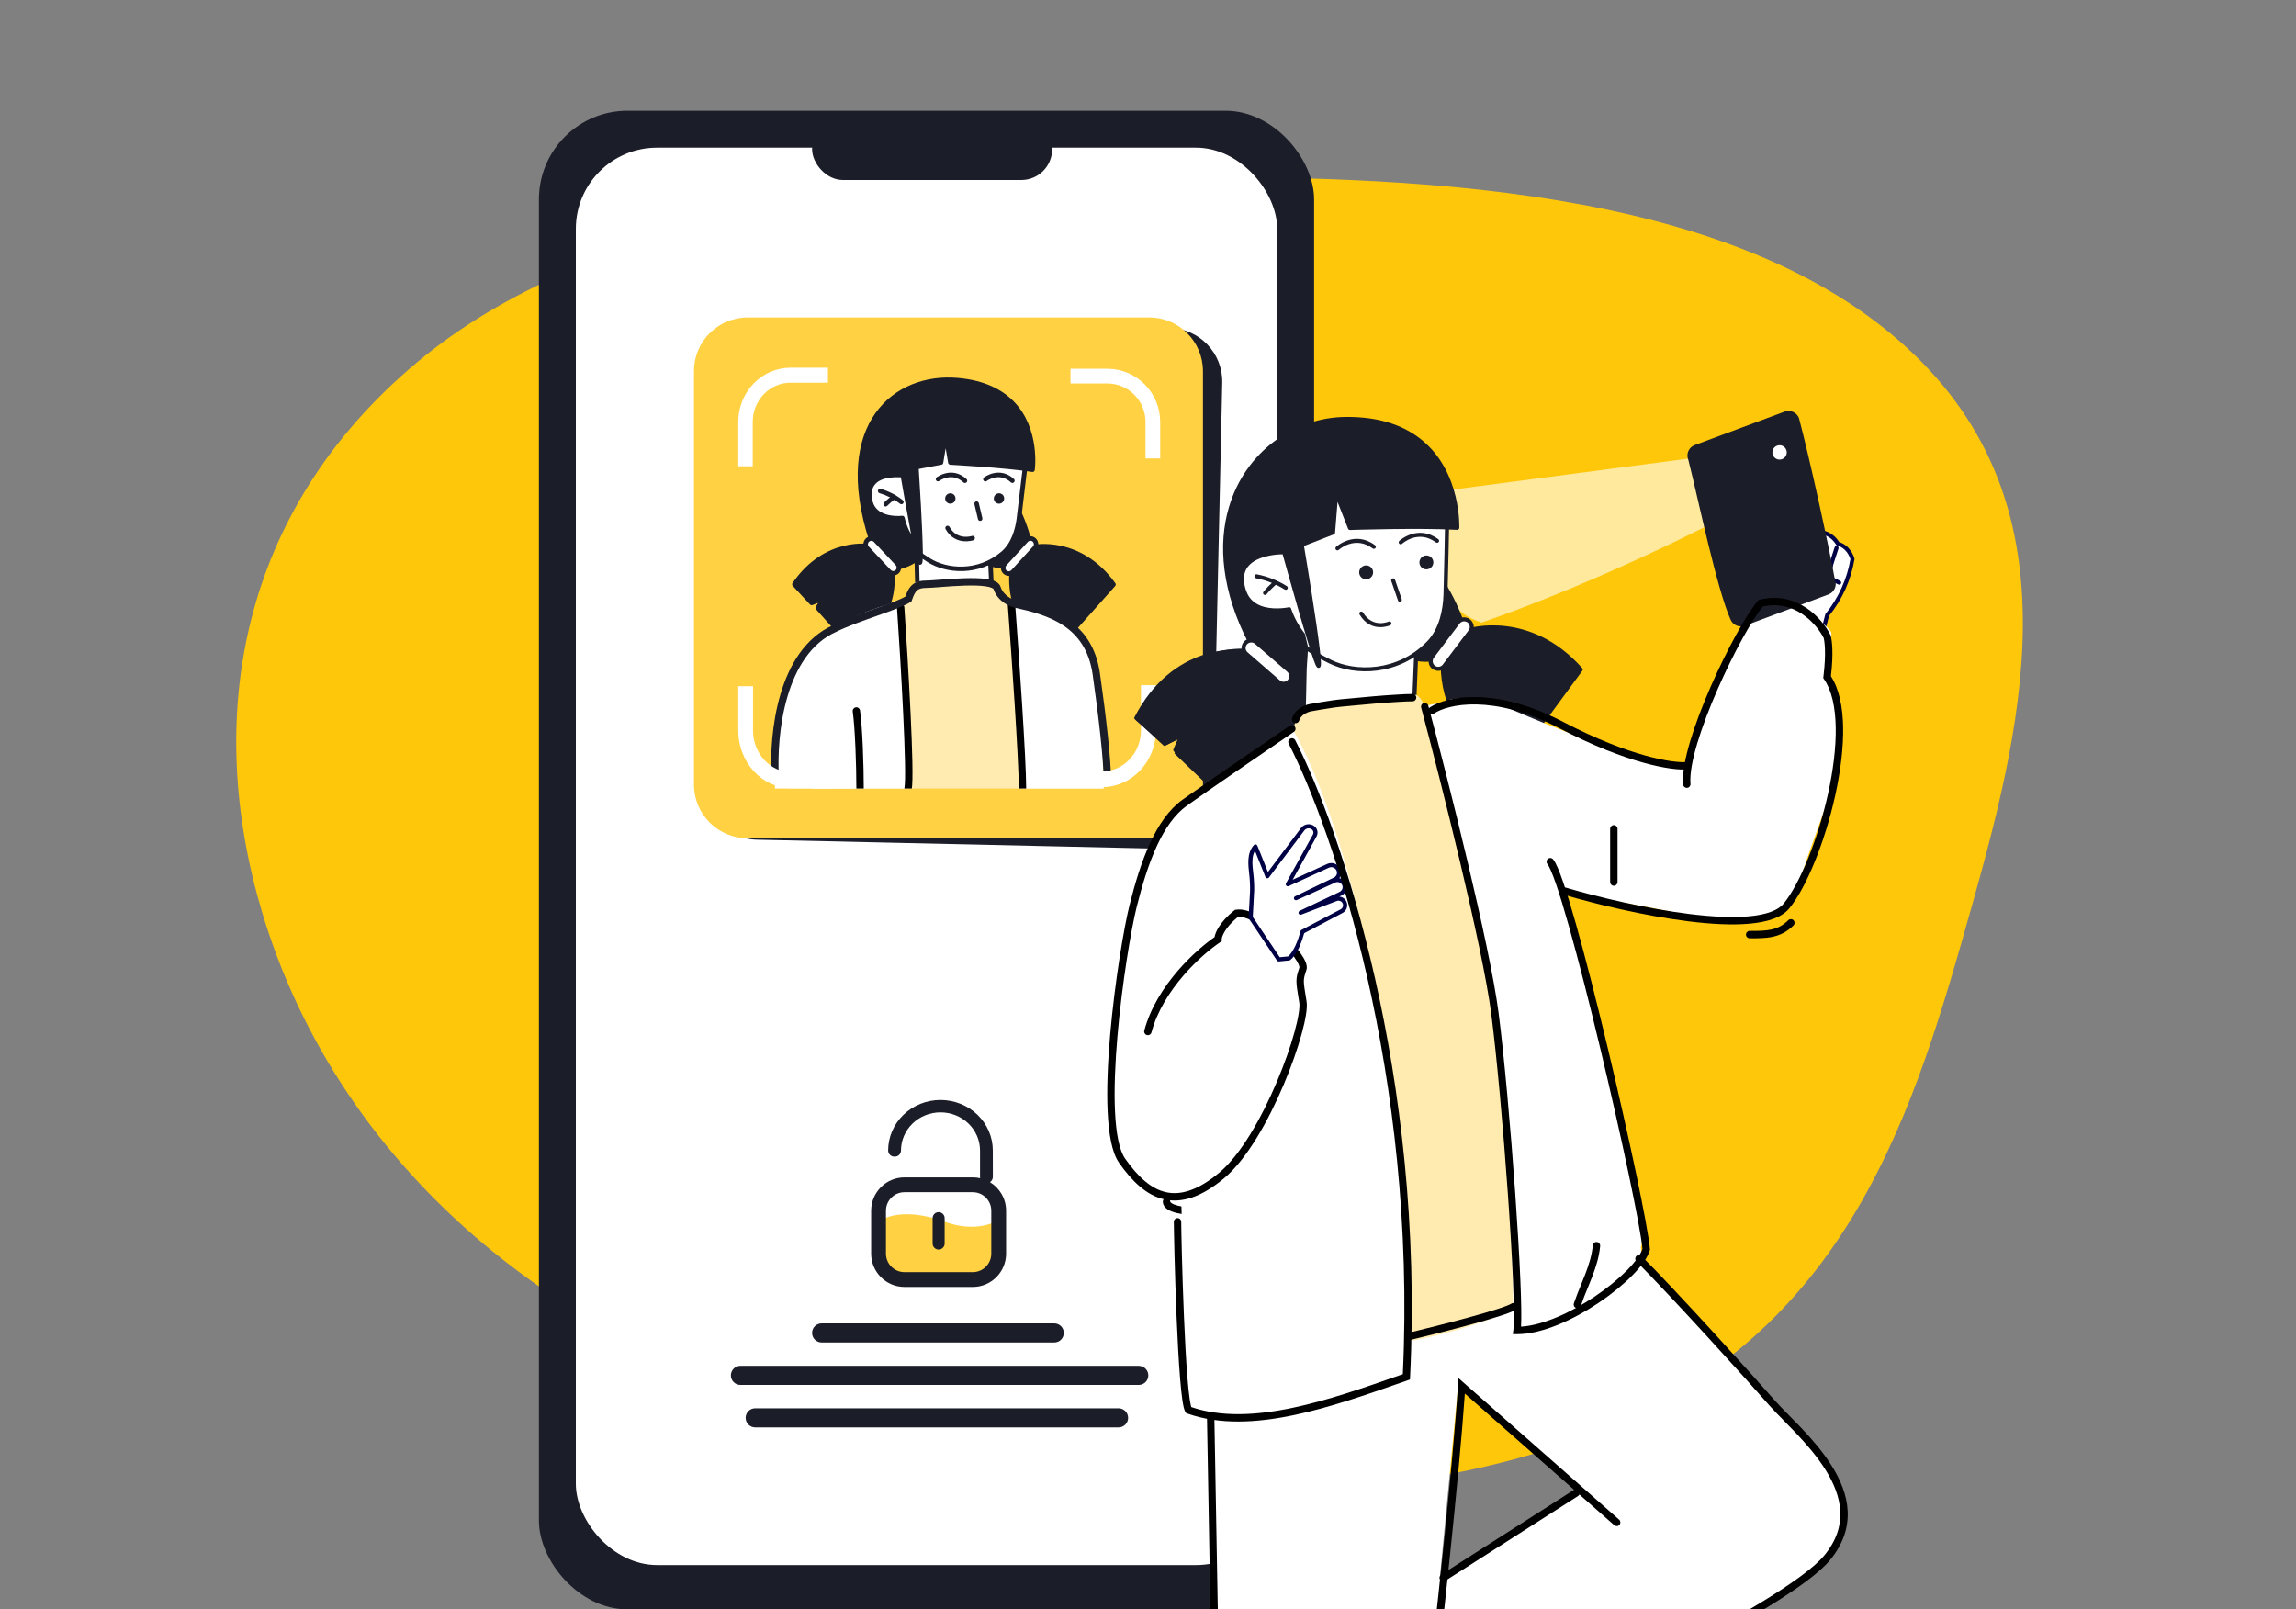 <svg width="311" height="218" viewBox="0 0 311 218" fill="none" xmlns="http://www.w3.org/2000/svg">
<rect x="0" y="0" width="311" height="218" fill="#808080" stroke="none"/>
<g clip-path="url(#clip0_128_38554)">
<path fill-rule="evenodd" clip-rule="evenodd" d="M154.316 24.076C192.036 23.531 233.494 25.439 257.264 46.176C281.195 67.053 274.579 96.149 267.153 122.513C259.352 150.209 250.636 180.837 215.547 194.278C179.097 208.241 133.998 201.644 97.766 187.4C64.134 174.177 43.426 150.126 35.478 123.483C27.711 97.445 32.215 69.389 56.501 49.073C80.059 29.367 117.853 24.602 154.316 24.076Z" fill="#FFC709"/>
<rect x="73" y="15" width="105" height="203" rx="12" fill="#1B1D29"/>
<rect x="78" y="19.999" width="95" height="192" rx="11" fill="white"/>
<rect x="110" y="16.043" width="32.516" height="8.339" rx="4.17" fill="#1B1D29"/>
<path fill-rule="evenodd" clip-rule="evenodd" d="M158.011 162.257C158.287 162.257 158.511 162.481 158.511 162.757C158.511 162.78 158.518 162.861 158.712 162.988C158.905 163.115 159.198 163.227 159.553 163.317C160.256 163.496 161.052 163.553 161.365 163.556C161.539 163.557 161.71 163.56 161.88 163.562C162.93 163.578 163.911 163.592 164.866 163.361C164.953 163.34 165.027 163.317 165.115 163.29C165.175 163.271 165.241 163.25 165.323 163.227C165.496 163.177 165.713 163.123 165.945 163.123C166.221 163.123 166.445 163.347 166.445 163.623C166.445 163.899 166.221 164.123 165.945 164.123C165.858 164.123 165.75 164.144 165.6 164.187C165.562 164.198 165.514 164.213 165.462 164.229C165.349 164.264 165.214 164.306 165.101 164.333C164.012 164.596 162.891 164.579 161.848 164.562C161.682 164.56 161.518 164.557 161.357 164.556C160.986 164.553 160.107 164.49 159.306 164.286C158.909 164.185 158.492 164.04 158.164 163.825C157.838 163.611 157.511 163.264 157.511 162.757C157.511 162.481 157.735 162.257 158.011 162.257Z" fill="black"/>
<path d="M158.444 44.424L104.072 43.211C100.053 43.121 96.722 46.301 96.633 50.313L95.384 106.315C95.295 110.327 98.48 113.653 102.499 113.742L156.871 114.955C160.89 115.044 164.22 111.864 164.309 107.852L165.558 51.85C165.648 47.838 162.462 44.513 158.444 44.424Z" fill="#1B1D29"/>
<path d="M155.664 43H101.279C97.259 43 94 46.253 94 50.266V106.282C94 110.295 97.259 113.549 101.279 113.549H155.664C159.684 113.549 162.943 110.295 162.943 106.282V50.266C162.943 46.253 159.684 43 155.664 43Z" fill="#FFD143"/>
<g clip-path="url(#clip1_128_38554)">
<path fill-rule="evenodd" clip-rule="evenodd" d="M134.112 75.306L134.378 80.777C131.045 82.339 128.183 82.364 124.312 80.983L124.125 73.434L128.874 73.025L134.112 75.306Z" fill="white"/>
<path fill-rule="evenodd" clip-rule="evenodd" d="M134.415 75.291C134.412 75.234 134.393 75.179 134.361 75.132C134.329 75.085 134.284 75.048 134.232 75.025L128.989 72.746C128.944 72.724 128.893 72.715 128.843 72.721L124.095 73.128C124.018 73.136 123.946 73.173 123.895 73.231C123.843 73.29 123.815 73.365 123.815 73.443L124.006 80.992C124.008 81.055 124.028 81.115 124.064 81.165C124.101 81.216 124.151 81.254 124.21 81.274C128.17 82.68 131.098 82.658 134.503 81.052C134.559 81.028 134.606 80.986 134.637 80.933C134.668 80.881 134.682 80.82 134.677 80.758L134.415 75.291ZM133.817 75.512L134.056 80.583C130.938 82.007 128.214 82.017 124.603 80.766L124.443 73.717L128.824 73.334L133.817 75.512Z" fill="#1B1D29"/>
<path fill-rule="evenodd" clip-rule="evenodd" d="M123.202 80.891C123.202 80.891 123.303 78.965 124.222 78.844C125.141 78.724 130.887 78.957 134.474 78.844C135.087 78.824 135.624 80.231 135.562 80.891C135.562 80.891 143.346 83.019 145.816 84.861C150.071 88.033 149.546 110.749 149.546 110.749C136.53 120.28 122.866 119.167 110 111.675C110 111.675 110.055 89.588 111.039 86.678C111.844 84.286 120.653 81.356 123.202 80.891Z" fill="#FFEAAF"/>
<path fill-rule="evenodd" clip-rule="evenodd" d="M117.872 74.014C117.872 74.014 111.867 72.924 107.602 79.153L109.944 81.672L111.462 81.084L110.774 82.36L115.011 87.079C115.011 87.079 121.608 85.08 120.829 77.1L117.872 74.014Z" fill="#1B1D29"/>
<path fill-rule="evenodd" clip-rule="evenodd" d="M118.085 73.8C118.039 73.754 117.982 73.722 117.919 73.708C117.919 73.708 111.733 72.573 107.355 78.978C107.315 79.035 107.296 79.105 107.3 79.175C107.305 79.245 107.333 79.311 107.38 79.363L109.721 81.882C109.762 81.926 109.816 81.957 109.875 81.97C109.934 81.984 109.995 81.98 110.052 81.958L110.803 81.664L110.512 82.214C110.481 82.268 110.469 82.331 110.476 82.393C110.484 82.456 110.51 82.514 110.553 82.559L114.791 87.284C114.829 87.327 114.878 87.359 114.934 87.374C114.989 87.39 115.047 87.388 115.102 87.371C115.102 87.371 121.937 85.312 121.135 77.062C121.128 76.993 121.099 76.929 121.05 76.881L118.085 73.8ZM117.722 74.303L120.536 77.229C121.151 84.09 116.123 86.346 115.103 86.722L111.141 82.311L111.724 81.229C111.752 81.174 111.763 81.111 111.756 81.05C111.748 80.988 111.723 80.93 111.683 80.883C111.644 80.835 111.59 80.801 111.53 80.785C111.47 80.77 111.407 80.775 111.349 80.798L110.022 81.311L107.983 79.126C111.801 73.736 116.966 74.197 117.715 74.303H117.722Z" fill="#1B1D29"/>
<path fill-rule="evenodd" clip-rule="evenodd" d="M140.028 74.098C140.028 74.098 146.243 72.814 150.83 79.182L143.323 87.605C143.323 87.605 136.416 85.693 137.032 77.38L140.028 74.098Z" fill="#1B1D29"/>
<path fill-rule="evenodd" clip-rule="evenodd" d="M139.973 73.798C139.91 73.808 139.853 73.838 139.808 73.884L136.802 77.17C136.755 77.221 136.729 77.286 136.728 77.355C136.095 85.932 143.24 87.905 143.24 87.905C143.295 87.921 143.353 87.921 143.408 87.905C143.463 87.889 143.512 87.857 143.55 87.814L151.049 79.387C151.096 79.336 151.125 79.269 151.13 79.199C151.135 79.129 151.116 79.059 151.076 79.001C146.367 72.46 139.973 73.798 139.973 73.798ZM140.186 74.386C140.95 74.263 146.324 73.632 150.441 79.164L143.233 87.257C142.185 86.897 136.851 84.687 137.328 77.501L140.191 74.384L140.186 74.386Z" fill="#1B1D29"/>
<path fill-rule="evenodd" clip-rule="evenodd" d="M137.446 68.225C138.316 69.843 138.981 71.565 139.425 73.351L136.433 76.647C135.07 76.799 133.703 76.398 132.632 75.534L137.446 68.225Z" fill="#1B1D29"/>
<path fill-rule="evenodd" clip-rule="evenodd" d="M137.711 68.081C137.687 68.034 137.652 67.994 137.608 67.965C137.564 67.936 137.514 67.919 137.462 67.916C137.409 67.915 137.356 67.928 137.31 67.954C137.263 67.98 137.224 68.017 137.197 68.063L132.38 75.364C132.339 75.429 132.323 75.506 132.335 75.582C132.347 75.658 132.385 75.727 132.444 75.777C133.008 76.232 133.655 76.57 134.349 76.772C135.043 76.974 135.77 77.035 136.487 76.953C136.557 76.946 136.621 76.913 136.669 76.862L139.652 73.568C139.683 73.529 139.705 73.485 139.717 73.437C139.729 73.389 139.731 73.339 139.722 73.29C139.272 71.475 138.596 69.725 137.711 68.081ZM137.419 68.831C138.139 70.243 138.702 71.732 139.097 73.27L136.295 76.358C135.142 76.457 133.991 76.138 133.05 75.458L137.419 68.831Z" fill="#1B1D29"/>
<path fill-rule="evenodd" clip-rule="evenodd" d="M120.947 63.052C119.904 63.585 118.942 64.265 118.09 65.072C116.616 66.447 117.684 70.691 118.381 71.438C119.079 72.184 120.936 73.1 122.144 72.954C122.144 72.954 123.477 74.424 125.835 75.894C128.193 77.365 132.473 77.823 135.846 74.966C137.262 73.764 137.83 71.768 138.031 70.279C138.232 68.789 138.941 62.68 138.941 62.68L134.388 55.791L124.112 57.307L121.877 63.14L120.947 63.052Z" fill="white"/>
<path fill-rule="evenodd" clip-rule="evenodd" d="M120.976 62.747C120.922 62.742 120.868 62.751 120.819 62.773C119.749 63.32 118.762 64.018 117.888 64.847C117.243 65.448 117.014 66.54 117.055 67.702C117.101 68.779 117.32 69.842 117.704 70.849C117.812 71.138 117.967 71.407 118.162 71.646C118.874 72.41 120.734 73.338 122.023 73.272C123.123 74.371 124.345 75.338 125.665 76.154C128.105 77.68 132.543 78.156 136.028 75.201C137.511 73.945 138.116 71.871 138.32 70.316C138.51 68.828 139.23 62.714 139.23 62.714C139.24 62.642 139.223 62.569 139.182 62.509L134.639 55.621C134.607 55.574 134.564 55.536 134.512 55.512C134.461 55.489 134.404 55.48 134.347 55.487L124.07 57.012C124.017 57.02 123.967 57.042 123.925 57.075C123.884 57.109 123.852 57.153 123.832 57.203L121.675 62.814L120.976 62.747ZM120.998 63.366L121.846 63.448C121.911 63.455 121.977 63.439 122.034 63.404C122.09 63.369 122.133 63.316 122.157 63.254L124.332 57.586L134.237 56.124L138.607 62.756C138.507 63.592 137.878 68.871 137.706 70.24C137.523 71.663 136.993 73.581 135.632 74.732C132.381 77.487 128.253 77.055 125.978 75.635C123.662 74.186 122.347 72.75 122.347 72.75C122.315 72.713 122.275 72.685 122.231 72.668C122.186 72.651 122.138 72.645 122.09 72.651C120.96 72.79 119.237 71.916 118.587 71.227C118.378 70.944 118.222 70.623 118.13 70.283C117.848 69.443 117.685 68.567 117.646 67.681C117.611 66.72 117.753 65.795 118.283 65.298C119.095 64.535 120.004 63.886 120.986 63.366H120.998Z" fill="#1B1D29"/>
<path fill-rule="evenodd" clip-rule="evenodd" d="M119.184 66.822C120.175 67.118 121.102 67.599 121.918 68.238C121.95 68.262 121.986 68.28 122.025 68.29C122.063 68.301 122.103 68.303 122.143 68.298C122.182 68.293 122.221 68.28 122.255 68.26C122.289 68.239 122.32 68.212 122.344 68.18C122.391 68.115 122.411 68.034 122.4 67.954C122.389 67.873 122.347 67.801 122.284 67.751C121.402 67.061 120.4 66.544 119.329 66.228C119.289 66.212 119.245 66.204 119.202 66.206C119.159 66.209 119.117 66.22 119.079 66.24C119.04 66.26 119.006 66.288 118.98 66.322C118.953 66.356 118.933 66.395 118.923 66.438C118.912 66.48 118.911 66.524 118.919 66.567C118.927 66.61 118.943 66.651 118.968 66.686C118.993 66.722 119.025 66.752 119.062 66.775C119.099 66.797 119.14 66.811 119.183 66.816L119.184 66.822Z" fill="#1B1D29"/>
<path fill-rule="evenodd" clip-rule="evenodd" d="M120.175 68.515C120.509 68.175 120.875 67.87 121.267 67.602C121.336 67.559 121.386 67.492 121.405 67.413C121.424 67.334 121.411 67.25 121.369 67.181C121.328 67.112 121.26 67.062 121.182 67.043C121.104 67.023 121.022 67.036 120.953 67.078C120.52 67.374 120.116 67.71 119.747 68.082C119.689 68.141 119.657 68.22 119.657 68.303C119.657 68.386 119.689 68.465 119.747 68.523C119.805 68.579 119.882 68.61 119.963 68.608C120.043 68.606 120.119 68.573 120.175 68.515Z" fill="#1B1D29"/>
<path fill-rule="evenodd" clip-rule="evenodd" d="M131.989 68.297L132.469 70.328C132.488 70.407 132.538 70.475 132.607 70.518C132.676 70.56 132.759 70.573 132.838 70.553C132.916 70.534 132.984 70.484 133.026 70.414C133.068 70.344 133.081 70.26 133.061 70.181L132.582 68.15C132.573 68.111 132.555 68.074 132.532 68.041C132.508 68.009 132.478 67.981 132.444 67.96C132.375 67.918 132.291 67.905 132.213 67.924C132.134 67.944 132.067 67.994 132.025 68.064C131.983 68.134 131.97 68.218 131.989 68.297Z" fill="#1B1D29"/>
<path fill-rule="evenodd" clip-rule="evenodd" d="M127.235 65.146C127.235 65.146 128.909 63.88 130.498 65.344C130.528 65.372 130.563 65.393 130.601 65.407C130.64 65.421 130.68 65.427 130.721 65.425C130.761 65.423 130.801 65.413 130.838 65.395C130.875 65.378 130.908 65.353 130.935 65.322C130.989 65.262 131.017 65.182 131.013 65.101C131.009 65.02 130.974 64.944 130.914 64.889C128.944 63.083 126.871 64.658 126.871 64.658C126.807 64.707 126.765 64.779 126.754 64.86C126.742 64.94 126.762 65.022 126.81 65.087C126.859 65.15 126.931 65.192 127.011 65.203C127.09 65.214 127.17 65.193 127.235 65.146Z" fill="#1B1D29"/>
<path fill-rule="evenodd" clip-rule="evenodd" d="M131.651 72.599C131.651 72.599 129.667 73.268 128.617 71.373C128.577 71.302 128.51 71.25 128.432 71.228C128.354 71.206 128.27 71.216 128.199 71.256C128.129 71.296 128.077 71.362 128.056 71.44C128.034 71.518 128.044 71.602 128.083 71.672C129.394 74.015 131.849 73.18 131.849 73.18C131.925 73.154 131.988 73.098 132.024 73.026C132.059 72.954 132.065 72.87 132.04 72.793C132.013 72.716 131.958 72.652 131.885 72.616C131.812 72.58 131.728 72.573 131.651 72.599Z" fill="#1B1D29"/>
<path fill-rule="evenodd" clip-rule="evenodd" d="M133.67 65.146C133.67 65.146 135.345 63.88 136.934 65.344C136.995 65.396 137.073 65.422 137.152 65.417C137.231 65.412 137.305 65.377 137.359 65.317C137.412 65.258 137.441 65.181 137.438 65.101C137.436 65.02 137.403 64.945 137.347 64.889C135.376 63.083 133.302 64.658 133.302 64.658C133.268 64.681 133.238 64.712 133.216 64.747C133.194 64.782 133.179 64.821 133.173 64.862C133.166 64.904 133.168 64.946 133.178 64.986C133.188 65.027 133.206 65.065 133.231 65.098C133.256 65.131 133.288 65.159 133.324 65.179C133.36 65.2 133.399 65.213 133.44 65.217C133.481 65.222 133.523 65.218 133.563 65.205C133.602 65.193 133.639 65.173 133.67 65.146Z" fill="#1B1D29"/>
<path d="M128.975 68.182C129.337 68.042 129.519 67.634 129.381 67.27C129.243 66.907 128.837 66.727 128.475 66.867C128.113 67.007 127.932 67.415 128.07 67.778C128.208 68.141 128.613 68.322 128.975 68.182Z" fill="#1B1D29"/>
<path d="M135.569 68.182C135.931 68.042 136.112 67.634 135.974 67.27C135.836 66.907 135.431 66.727 135.069 66.867C134.707 67.007 134.525 67.415 134.663 67.778C134.801 68.141 135.207 68.322 135.569 68.182Z" fill="#1B1D29"/>
<path fill-rule="evenodd" clip-rule="evenodd" d="M122.288 64.372C122.288 64.372 124.373 76.589 124.619 76.189C124.938 75.669 124.128 63.27 124.128 63.27L127.464 62.645L128.084 58.914L128.729 62.647C128.729 62.647 136.141 63.041 139.866 63.629C139.866 63.629 141.426 52.544 129.758 51.498C121.331 50.747 112.936 57.402 118.034 73.187L121.417 76.892C122.5 76.694 123.52 76.24 124.396 75.569L123.99 73.713L123.372 72.878C122.845 72.046 122.462 71.13 122.239 70.168C122.239 70.168 118.538 70.622 117.904 67.926C116.899 63.675 122.288 64.372 122.288 64.372Z" fill="#1B1D29"/>
<path fill-rule="evenodd" clip-rule="evenodd" d="M124.218 76.075C124.244 76.203 124.303 76.32 124.389 76.416C124.421 76.451 124.46 76.477 124.504 76.492C124.548 76.508 124.595 76.513 124.641 76.506C124.69 76.501 124.738 76.484 124.779 76.457C124.821 76.43 124.856 76.394 124.881 76.35C124.933 76.242 124.961 76.125 124.966 76.005C125.002 75.553 125.013 75.1 124.998 74.648C124.955 71.577 124.542 64.943 124.446 63.526L127.522 62.949C127.584 62.94 127.642 62.91 127.686 62.864C127.73 62.819 127.758 62.761 127.767 62.698L128.092 60.726L128.429 62.701C128.443 62.768 128.478 62.83 128.528 62.876C128.579 62.922 128.644 62.95 128.712 62.956C128.712 62.956 136.103 63.346 139.816 63.93C139.896 63.94 139.977 63.92 140.043 63.874C140.107 63.825 140.15 63.752 140.162 63.671C140.162 63.671 140.952 58.084 137.303 54.361C135.74 52.777 133.37 51.515 129.778 51.198C125.465 50.804 121.158 52.327 118.576 55.966C116.018 59.564 115.157 65.259 117.741 73.277C117.755 73.322 117.778 73.363 117.808 73.398L121.187 77.094C121.223 77.133 121.267 77.163 121.317 77.18C121.367 77.197 121.42 77.201 121.471 77.193C122.452 77.011 123.386 76.63 124.218 76.075ZM124.379 74.105C124.299 70.445 123.831 63.295 123.831 63.295C123.823 63.22 123.843 63.146 123.887 63.086C123.932 63.026 123.997 62.986 124.07 62.973L127.203 62.385L127.786 58.864C127.796 58.794 127.831 58.73 127.885 58.684C127.938 58.637 128.006 58.612 128.077 58.613C128.149 58.609 128.219 58.633 128.275 58.679C128.331 58.725 128.367 58.79 128.378 58.861L128.986 62.359C130.253 62.432 136.19 62.779 139.593 63.276C139.683 62.099 139.813 57.798 136.865 54.8C135.382 53.29 133.134 52.106 129.727 51.802C125.624 51.442 121.518 52.867 119.069 56.319C116.602 59.798 115.821 65.288 118.299 73.032L121.516 76.55C122.43 76.369 123.294 75.992 124.05 75.445C123.946 75.036 123.831 74.486 123.704 73.856V73.848L123.122 73.064V73.055C122.624 72.263 122.247 71.4 122.004 70.495C121.19 70.544 120.374 70.436 119.6 70.176C118.717 69.839 117.895 69.198 117.616 68.003C117.352 66.875 117.508 66.063 117.876 65.483C118.424 64.614 119.467 64.23 120.42 64.102C121.055 64.01 121.7 63.998 122.338 64.067C122.402 64.076 122.462 64.105 122.509 64.151C122.556 64.196 122.588 64.255 122.6 64.32C122.6 64.32 123.597 70.201 124.294 73.664L124.379 74.105ZM123.413 72.383C122.843 69.392 122.194 65.619 122.023 64.652C121.513 64.62 121 64.637 120.493 64.703C119.71 64.818 118.833 65.096 118.383 65.812C118.077 66.285 117.978 66.95 118.194 67.871C118.477 69.075 119.469 69.566 120.379 69.769C120.975 69.893 121.586 69.926 122.192 69.869C122.269 69.859 122.346 69.878 122.409 69.923C122.473 69.968 122.517 70.035 122.533 70.111C122.713 70.909 123.01 71.674 123.413 72.383Z" fill="#1B1D29"/>
<path fill-rule="evenodd" clip-rule="evenodd" d="M122.062 81.344C122.565 87.159 123.691 102.898 122.7 117.03C118.385 116.098 114.107 114.332 109.906 111.884C109.906 111.884 109.961 89.797 110.944 86.887C111.661 84.761 118.722 82.207 122.062 81.344Z" fill="white"/>
<path fill-rule="evenodd" clip-rule="evenodd" d="M137.281 81.636C139.739 82.382 144.006 83.796 145.719 85.073C149.976 88.246 149.452 110.962 149.452 110.962C145.764 113.663 142.023 115.508 138.267 116.595C138.874 106.761 137.747 88.424 137.281 81.636Z" fill="white"/>
<path fill-rule="evenodd" clip-rule="evenodd" d="M113.123 84.809C113.123 84.809 108.754 87.338 107.421 91.606C104.5 96.309 105 108.994 105 108.994L114.571 114.875C114.571 114.875 118.983 91.461 113.123 84.809Z" fill="white"/>
<path fill-rule="evenodd" clip-rule="evenodd" d="M121.519 77.451C121.592 77.379 121.651 77.294 121.691 77.2C121.731 77.106 121.753 77.005 121.754 76.902C121.758 76.8 121.741 76.699 121.704 76.604C121.667 76.509 121.611 76.423 121.54 76.351L118.575 73.186C118.507 73.112 118.425 73.052 118.333 73.01C118.242 72.968 118.143 72.945 118.042 72.942C117.839 72.94 117.643 73.016 117.493 73.156C117.348 73.299 117.262 73.492 117.253 73.697C117.251 73.798 117.268 73.899 117.305 73.994C117.341 74.088 117.396 74.175 117.466 74.248L120.43 77.407C120.497 77.482 120.58 77.543 120.672 77.585C120.764 77.627 120.863 77.65 120.964 77.651C121.066 77.656 121.167 77.64 121.262 77.605C121.358 77.569 121.445 77.515 121.519 77.445V77.451Z" fill="white"/>
<path fill-rule="evenodd" clip-rule="evenodd" d="M121.725 77.664C121.828 77.568 121.911 77.452 121.969 77.323C122.027 77.194 122.058 77.055 122.061 76.913C122.064 76.77 122.039 76.627 121.988 76.494C121.936 76.36 121.859 76.238 121.761 76.135L118.797 72.975C118.601 72.769 118.333 72.648 118.05 72.64C117.91 72.635 117.77 72.658 117.639 72.709C117.508 72.759 117.389 72.836 117.288 72.934C117.186 73.03 117.103 73.146 117.046 73.275C116.988 73.404 116.957 73.543 116.953 73.684C116.946 73.97 117.05 74.247 117.244 74.456L120.21 77.614C120.307 77.719 120.424 77.803 120.553 77.862C120.683 77.921 120.822 77.954 120.964 77.958C121.104 77.963 121.243 77.939 121.374 77.888C121.504 77.838 121.624 77.762 121.725 77.664ZM121.307 77.223C121.262 77.266 121.21 77.3 121.152 77.322C121.095 77.344 121.033 77.354 120.972 77.351C120.85 77.347 120.735 77.294 120.651 77.204L117.686 74.044C117.604 73.957 117.559 73.841 117.56 73.721C117.561 73.658 117.574 73.597 117.599 73.54C117.624 73.483 117.661 73.432 117.706 73.39C117.75 73.345 117.802 73.311 117.86 73.288C117.919 73.266 117.981 73.257 118.043 73.26C118.162 73.264 118.276 73.314 118.362 73.399L121.326 76.557C121.368 76.602 121.401 76.655 121.422 76.713C121.444 76.771 121.454 76.833 121.452 76.895C121.452 76.957 121.439 77.017 121.414 77.073C121.388 77.129 121.352 77.179 121.307 77.22V77.223Z" fill="#1B1D29"/>
<path fill-rule="evenodd" clip-rule="evenodd" d="M136.124 77.493C136.05 77.423 135.991 77.339 135.95 77.245C135.908 77.151 135.885 77.05 135.883 76.948C135.877 76.846 135.892 76.745 135.927 76.649C135.963 76.554 136.017 76.467 136.088 76.394L139.008 73.194C139.076 73.119 139.157 73.058 139.248 73.015C139.339 72.972 139.438 72.947 139.539 72.943C139.742 72.937 139.939 73.01 140.091 73.147C140.237 73.289 140.326 73.481 140.338 73.685C140.343 73.787 140.327 73.888 140.292 73.983C140.257 74.078 140.203 74.165 140.134 74.24L137.214 77.439C137.147 77.516 137.066 77.579 136.974 77.622C136.883 77.666 136.783 77.689 136.682 77.692C136.581 77.698 136.479 77.683 136.384 77.649C136.288 77.615 136.2 77.562 136.124 77.493Z" fill="white"/>
<path fill-rule="evenodd" clip-rule="evenodd" d="M135.922 77.716C136.024 77.813 136.145 77.888 136.276 77.937C136.407 77.986 136.547 78.009 136.687 78.003C136.973 77.99 137.243 77.862 137.437 77.649L140.357 74.448C140.452 74.344 140.526 74.222 140.574 74.089C140.622 73.956 140.644 73.815 140.638 73.674C140.632 73.533 140.599 73.394 140.54 73.266C140.48 73.138 140.397 73.023 140.293 72.927C140.192 72.829 140.072 72.752 139.94 72.701C139.808 72.651 139.668 72.628 139.527 72.633C139.244 72.646 138.978 72.771 138.786 72.98L135.865 76.187C135.768 76.292 135.692 76.415 135.642 76.549C135.592 76.683 135.569 76.826 135.574 76.969C135.579 77.111 135.613 77.25 135.673 77.379C135.732 77.507 135.817 77.622 135.922 77.716ZM136.334 77.265C136.288 77.223 136.252 77.173 136.226 77.116C136.201 77.059 136.188 76.998 136.189 76.936C136.185 76.811 136.229 76.689 136.311 76.596L139.231 73.396C139.315 73.308 139.429 73.255 139.55 73.249C139.612 73.245 139.674 73.253 139.732 73.275C139.79 73.296 139.843 73.329 139.887 73.373C139.932 73.413 139.969 73.463 139.995 73.518C140.021 73.573 140.035 73.633 140.038 73.695C140.041 73.756 140.031 73.817 140.01 73.874C139.99 73.931 139.957 73.984 139.916 74.028L136.995 77.228C136.914 77.321 136.799 77.377 136.676 77.385C136.615 77.389 136.553 77.38 136.495 77.358C136.438 77.337 136.385 77.303 136.34 77.26L136.334 77.265Z" fill="#1B1D29"/>
<path fill-rule="evenodd" clip-rule="evenodd" d="M121.966 81.81C122.242 81.791 122.48 81.999 122.499 82.275C122.749 85.943 123.099 91.572 123.337 96.535C123.456 99.016 123.547 101.334 123.583 103.158C123.601 104.07 123.605 104.863 123.592 105.493C123.58 106.109 123.55 106.607 123.49 106.907C123.436 107.177 123.173 107.353 122.902 107.299C122.631 107.245 122.456 106.981 122.51 106.711C122.55 106.51 122.58 106.096 122.593 105.472C122.605 104.861 122.601 104.084 122.583 103.178C122.547 101.367 122.457 99.06 122.338 96.582C122.101 91.629 121.751 86.007 121.501 82.343C121.482 82.067 121.691 81.829 121.966 81.81Z" fill="black"/>
<path fill-rule="evenodd" clip-rule="evenodd" d="M136.963 81.31C137.238 81.289 137.478 81.496 137.499 81.771C137.998 88.427 139 102.785 139 106.809C139 107.085 138.776 107.309 138.5 107.309C138.224 107.309 138 107.085 138 106.809C138 102.832 137.002 88.524 136.501 81.846C136.481 81.571 136.687 81.331 136.963 81.31Z" fill="black"/>
<path fill-rule="evenodd" clip-rule="evenodd" d="M115.929 95.814C116.203 95.775 116.456 95.965 116.495 96.238C116.834 98.61 117 103.808 117 106.809C117 107.085 116.776 107.309 116.5 107.309C116.224 107.309 116 107.085 116 106.809C116 103.809 115.833 98.674 115.505 96.379C115.466 96.106 115.656 95.853 115.929 95.814Z" fill="black"/>
</g>
<path fill-rule="evenodd" clip-rule="evenodd" d="M127.263 79.53C126.52 79.587 125.895 79.635 125.551 79.635C124.848 79.635 124.489 79.754 124.246 79.957C123.986 80.173 123.772 80.555 123.526 81.293L123.471 81.456L123.329 81.551C122.904 81.834 122.233 82.132 121.461 82.436C120.678 82.745 119.748 83.076 118.781 83.419L118.698 83.448C116.773 84.131 114.72 84.86 113.275 85.582L113.265 85.587L113.254 85.592C109.849 87.106 107.817 90.481 106.68 94.314C105.546 98.137 105.335 102.32 105.499 105.281C105.515 105.557 105.304 105.793 105.028 105.808C104.752 105.823 104.516 105.612 104.501 105.336C104.332 102.297 104.546 97.993 105.721 94.03C106.893 90.079 109.05 86.371 112.838 84.683C114.338 83.934 116.433 83.191 118.324 82.52L118.447 82.476C119.417 82.132 120.331 81.807 121.095 81.506C121.77 81.24 122.296 81.005 122.636 80.805C122.875 80.123 123.153 79.566 123.606 79.189C124.113 78.766 124.755 78.635 125.551 78.635C125.853 78.635 126.43 78.591 127.185 78.533C127.305 78.523 127.431 78.514 127.56 78.504C128.483 78.433 129.586 78.355 130.662 78.323C131.731 78.291 132.798 78.306 133.64 78.43C134.058 78.491 134.451 78.584 134.768 78.728C135.076 78.868 135.399 79.096 135.526 79.477C135.944 80.731 137.19 81.228 137.608 81.32C139.855 81.82 142.441 82.46 144.59 83.893C146.768 85.344 148.474 87.594 148.995 91.238C149.794 96.832 150.5 102.934 150.5 105.809C150.5 106.085 150.276 106.309 150 106.309C149.724 106.309 149.5 106.085 149.5 105.809C149.5 103.017 148.806 96.985 148.005 91.379C147.526 88.024 145.982 86.023 144.035 84.725C142.059 83.407 139.645 82.797 137.392 82.297C136.834 82.173 135.159 81.539 134.577 79.793L134.576 79.791C134.575 79.79 134.574 79.788 134.572 79.785C134.568 79.778 134.559 79.767 134.543 79.753C134.509 79.722 134.45 79.682 134.354 79.638C134.16 79.55 133.872 79.475 133.494 79.419C132.742 79.308 131.746 79.291 130.691 79.322C129.641 79.353 128.557 79.431 127.636 79.501C127.509 79.511 127.385 79.52 127.263 79.53Z" fill="#1B1D29"/>
<path d="M157.151 62.097H155.162V57.143C155.16 55.765 154.615 54.444 153.645 53.469C152.676 52.495 151.362 51.947 149.991 51.945H145V49.954H149.998C151.895 49.956 153.713 50.714 155.054 52.061C156.395 53.409 157.149 55.237 157.151 57.143V62.097Z" fill="white"/>
<path d="M101.963 63.166H100V57.137C100.002 55.194 100.749 53.331 102.077 51.957C103.405 50.583 105.205 49.81 107.083 49.809H112.151V51.839H107.083C105.725 51.84 104.424 52.398 103.464 53.392C102.504 54.385 101.964 55.732 101.963 57.137V63.166Z" fill="white"/>
<path d="M112.569 106.772H107.215C105.302 106.77 103.468 105.947 102.116 104.482C100.763 103.018 100.002 101.032 100 98.961V92.954H102V98.961C102.002 100.458 102.552 101.894 103.529 102.952C104.507 104.011 105.833 104.607 107.215 104.608H112.569V106.772Z" fill="white"/>
<path d="M149.288 106.626H144V104.495H149.288C150.684 104.491 152.021 103.903 153.007 102.86C153.993 101.818 154.548 100.406 154.55 98.933V92.809H156.569V98.933C156.568 100.971 155.8 102.926 154.435 104.368C153.07 105.81 151.219 106.622 149.288 106.626Z" fill="white"/>
<path d="M128 165.501C123.959 164.014 120.684 164.261 119 165.5C119 166.243 118.823 169.611 119.401 171.395C120.122 173.625 123.009 172.881 124.092 172.881C125.174 172.881 133.473 173.253 134.917 172.138C136.071 171.246 135.5 168.716 135.5 165.001C135.019 165.62 132.042 166.987 128 165.501Z" fill="#FFD143"/>
<path fill-rule="evenodd" clip-rule="evenodd" d="M134.094 160.132C134.33 159.977 134.485 159.71 134.484 159.407L134.479 155.845C134.479 154.029 133.733 152.288 132.403 151.005C131.074 149.721 129.271 149 127.391 149C125.511 149 123.708 149.721 122.378 151.005C121.049 152.288 120.302 154.029 120.302 155.845C120.302 156.299 120.67 156.668 121.125 156.668H121.219C121.674 156.668 122.042 156.299 122.042 155.845C122.042 154.474 122.606 153.16 123.61 152.19C124.614 151.221 125.975 150.677 127.395 150.677C128.814 150.677 130.175 151.221 131.179 152.19C132.183 153.16 132.747 154.474 132.747 155.845V159.408C132.747 159.473 132.754 159.536 132.768 159.597C132.445 159.524 132.109 159.485 131.765 159.485H122.514C120.021 159.485 118 161.506 118 163.999V169.811C118 172.304 120.021 174.325 122.514 174.325H131.765C134.257 174.325 136.278 172.304 136.278 169.811V163.999C136.278 162.359 135.403 160.923 134.094 160.132ZM126.325 165.006C126.325 164.556 126.689 164.191 127.139 164.191C127.589 164.191 127.954 164.556 127.954 165.006V168.444C127.954 168.894 127.589 169.258 127.139 169.258C126.689 169.258 126.325 168.894 126.325 168.444V165.006ZM122.514 161.491H131.765C133.149 161.491 134.272 162.614 134.272 163.999V169.811C134.272 171.196 133.149 172.319 131.765 172.319H122.514C121.129 172.319 120.006 171.196 120.006 169.811V163.999C120.006 162.614 121.129 161.491 122.514 161.491Z" fill="#1B1D29"/>
<path d="M142.802 179.261H111.294C110.579 179.261 110 179.84 110 180.554C110 181.269 110.579 181.848 111.294 181.848H142.802C143.517 181.848 144.096 181.269 144.096 180.554C144.096 179.84 143.517 179.261 142.802 179.261Z" fill="#1B1D29"/>
<path d="M154.248 185.01H100.294C99.579 185.01 99 185.589 99 186.303C99 187.018 99.579 187.597 100.294 187.597H154.248C154.962 187.597 155.542 187.018 155.542 186.303C155.542 185.589 154.962 185.01 154.248 185.01Z" fill="#1B1D29"/>
<path d="M151.512 190.761H102.294C101.579 190.761 101 191.34 101 192.054C101 192.769 101.579 193.348 102.294 193.348H151.512C152.227 193.348 152.806 192.769 152.806 192.054C152.806 191.34 152.227 190.761 151.512 190.761Z" fill="#1B1D29"/>
<path fill-rule="evenodd" clip-rule="evenodd" d="M218.376 166.943C218.376 166.943 229.371 178.21 247.625 198.902C248.43 199.815 249.044 200.879 249.429 202.033C249.815 203.187 249.965 204.406 249.87 205.619C249.775 206.832 249.438 208.013 248.878 209.093C248.318 210.173 247.547 211.13 246.61 211.906C233.453 222.776 217.591 228.483 189.045 241.689C188.883 241.767 188.705 241.809 188.525 241.812C188.345 241.814 188.167 241.776 188.003 241.701C187.84 241.629 187.695 241.523 187.576 241.39C187.457 241.257 187.369 241.1 187.315 240.93C186.122 237.122 182.725 226.371 181.711 223.157C181.627 222.89 181.635 222.603 181.732 222.342C181.83 222.08 182.012 221.858 182.25 221.712L213.966 201.981L189.406 180.433L218.376 166.943Z" fill="white"/>
<path fill-rule="evenodd" clip-rule="evenodd" d="M163.659 188.749L198.53 176.949C198.53 176.949 193.205 232.903 192.536 239.994C192.489 240.482 192.419 240.981 192.34 241.457C191.393 246.609 185.73 277.619 184.558 284.059C184.529 284.21 184.47 284.353 184.385 284.481C184.3 284.608 184.19 284.718 184.062 284.802C183.934 284.887 183.791 284.945 183.64 284.973C183.489 285.001 183.334 284.999 183.184 284.966C179.775 284.193 169.86 281.947 166.85 281.279C166.6 281.22 166.377 281.078 166.216 280.878C166.055 280.677 165.965 280.429 165.961 280.171C165.877 274.213 165.447 240.611 165.416 237.941C165.41 237.844 165.41 237.726 165.411 237.61C165.295 234.486 163.659 188.749 163.659 188.749Z" fill="white"/>
<path opacity="0.6" d="M194.096 66.671L233.813 61.446L236.827 68.298C231.16 71.425 216.002 79.01 200.703 84.332C193.204 82.084 193.173 71.622 194.096 66.671Z" fill="white"/>
<path fill-rule="evenodd" clip-rule="evenodd" d="M168.185 88.006C168.185 88.006 158.834 86.902 153.606 97.284L157.676 101.052L159.865 99.954L159.078 102.06L166.47 109.135C166.47 109.135 176.097 105.253 173.301 92.613L168.185 88.006Z" fill="#1B1D29"/>
<path fill-rule="evenodd" clip-rule="evenodd" d="M168.775 87.943C168.731 87.911 168.681 87.889 168.627 87.878C168.627 87.878 159.301 87.128 153.736 97.167C153.707 97.223 153.697 97.286 153.708 97.348C153.718 97.409 153.747 97.466 153.792 97.51L157.674 100.902C157.714 100.938 157.765 100.961 157.818 100.968C157.872 100.976 157.927 100.967 157.975 100.943L159.509 100.173L158.943 101.49C158.923 101.543 158.92 101.601 158.934 101.655C158.948 101.71 158.978 101.759 159.02 101.796L166.066 108.176C166.103 108.211 166.15 108.235 166.2 108.244C166.25 108.253 166.302 108.247 166.349 108.227C166.349 108.227 176.149 104.205 173.768 92.237C173.758 92.175 173.725 92.118 173.675 92.079L168.775 87.943ZM168.502 88.412L173.247 92.433C175.303 102.989 167.49 107.092 166.286 107.667L159.523 101.522L160.289 99.703C160.312 99.653 160.319 99.597 160.308 99.543C160.297 99.49 160.27 99.44 160.23 99.403C160.19 99.365 160.139 99.341 160.085 99.334C160.03 99.326 159.975 99.337 159.927 99.362L157.896 100.368L154.32 97.245C159.41 88.276 167.589 88.373 168.505 88.412L168.502 88.412Z" fill="#1B1D29"/>
<path fill-rule="evenodd" clip-rule="evenodd" d="M198.993 85.368C198.993 85.368 207.152 82.841 214.131 90.687L205.178 102.858C205.178 102.858 195.674 101.235 195.407 90.12L198.993 85.368Z" fill="#1B1D29"/>
<path fill-rule="evenodd" clip-rule="evenodd" d="M198.915 85.108C198.862 85.127 198.815 85.161 198.781 85.206L195.185 89.955C195.153 90.004 195.136 90.06 195.133 90.118C195.416 101.478 205.132 103.132 205.132 103.132C205.183 103.14 205.234 103.134 205.282 103.115C205.329 103.096 205.37 103.064 205.401 103.023L214.335 90.853C214.373 90.804 214.393 90.742 214.391 90.68C214.388 90.617 214.364 90.557 214.322 90.511C207.232 82.522 198.915 85.108 198.915 85.108ZM199.159 85.594C200.016 85.369 207.372 83.64 213.791 90.699L205.068 102.565C203.839 102.287 195.974 100.152 195.688 90.197L199.159 85.594Z" fill="#1B1D29"/>
<path fill-rule="evenodd" clip-rule="evenodd" d="M194.77 77.918C196.148 79.95 197.265 82.147 198.095 84.458L194.519 89.23C192.712 89.61 190.829 89.26 189.279 88.256L194.77 77.918Z" fill="#1B1D29"/>
<path fill-rule="evenodd" clip-rule="evenodd" d="M194.996 77.76C194.968 77.722 194.931 77.693 194.888 77.674C194.846 77.655 194.799 77.647 194.752 77.651C194.707 77.653 194.663 77.668 194.624 77.692C194.585 77.716 194.554 77.75 194.532 77.79L189.039 88.129C189.007 88.188 188.999 88.256 189.016 88.32C189.032 88.385 189.072 88.441 189.128 88.477C190.744 89.524 192.708 89.888 194.592 89.491C194.652 89.474 194.705 89.438 194.742 89.387L198.307 84.619C198.332 84.584 198.349 84.543 198.355 84.499C198.361 84.456 198.356 84.412 198.342 84.371C197.508 82.036 196.384 79.815 194.996 77.76ZM194.806 78.453C196.025 80.322 197.025 82.325 197.786 84.423L194.364 88.986C192.738 89.301 191.052 89.004 189.631 88.15L194.795 78.458L194.806 78.453Z" fill="#1B1D29"/>
<path fill-rule="evenodd" clip-rule="evenodd" d="M194.199 90.394C193.981 90.226 193.839 89.979 193.803 89.706C193.767 89.433 193.84 89.157 194.007 88.938L197.501 84.306C197.666 84.089 197.91 83.945 198.18 83.907C198.45 83.868 198.725 83.938 198.944 84.101C199.161 84.267 199.304 84.512 199.341 84.782C199.379 85.052 199.309 85.327 199.145 85.546L195.656 90.178C195.491 90.398 195.246 90.545 194.974 90.585C194.701 90.625 194.424 90.556 194.203 90.392L194.199 90.394Z" fill="white"/>
<path fill-rule="evenodd" clip-rule="evenodd" d="M194.039 90.61C194.317 90.817 194.665 90.906 195.008 90.857C195.351 90.807 195.661 90.624 195.868 90.346L199.361 85.712C199.464 85.575 199.539 85.418 199.582 85.252C199.625 85.086 199.634 84.913 199.609 84.743C199.585 84.573 199.527 84.409 199.439 84.262C199.351 84.114 199.235 83.985 199.097 83.883C198.96 83.78 198.804 83.705 198.637 83.662C198.471 83.62 198.298 83.611 198.128 83.635C197.958 83.66 197.794 83.718 197.647 83.805C197.499 83.893 197.371 84.009 197.268 84.147L193.775 88.781C193.67 88.917 193.593 89.073 193.549 89.24C193.504 89.406 193.493 89.58 193.516 89.751C193.539 89.922 193.595 90.086 193.682 90.235C193.769 90.384 193.884 90.514 194.022 90.619L194.039 90.61ZM194.366 90.175C194.205 90.05 194.099 89.867 194.071 89.665C194.044 89.463 194.096 89.258 194.218 89.094L197.713 84.46C197.838 84.302 198.02 84.2 198.219 84.173C198.419 84.146 198.621 84.198 198.783 84.317C198.863 84.377 198.929 84.452 198.98 84.538C199.03 84.624 199.063 84.719 199.077 84.818C199.09 84.916 199.084 85.017 199.059 85.113C199.034 85.209 198.99 85.3 198.93 85.379L195.437 90.013C195.378 90.094 195.303 90.163 195.217 90.215C195.131 90.267 195.035 90.302 194.936 90.317C194.836 90.332 194.734 90.328 194.637 90.303C194.539 90.279 194.447 90.236 194.366 90.175Z" fill="#1B1D29"/>
<path fill-rule="evenodd" clip-rule="evenodd" d="M191.879 87.506L191.55 95.106C186.744 97.82 182.47 98.377 176.572 97.243L176.807 86.85L183.857 85.419L191.879 87.506Z" fill="white"/>
<path fill-rule="evenodd" clip-rule="evenodd" d="M192.143 87.524C192.147 87.462 192.129 87.4 192.093 87.35C192.057 87.299 192.004 87.263 191.944 87.246L183.926 85.166C183.887 85.152 183.845 85.151 183.806 85.163L176.77 86.588C176.711 86.601 176.659 86.634 176.62 86.68C176.582 86.727 176.56 86.785 176.557 86.845L176.321 97.236C176.322 97.301 176.344 97.364 176.385 97.414C176.425 97.465 176.482 97.5 176.545 97.514C182.511 98.651 186.827 98.088 191.706 95.339C191.745 95.317 191.778 95.285 191.801 95.246C191.824 95.208 191.838 95.164 191.84 95.12L192.143 87.524ZM191.587 87.72L191.287 94.943C186.646 97.527 182.507 98.074 176.856 97.024L177.079 87.073L183.84 85.7L191.587 87.72Z" fill="#1B1D29"/>
<path fill-rule="evenodd" clip-rule="evenodd" d="M171.98 73.234C170.654 74.08 169.455 75.11 168.419 76.293C166.624 78.312 168.611 83.804 169.637 84.704C170.664 85.603 173.283 86.58 174.877 86.216C174.877 86.216 176.855 87.986 180.206 89.63C183.558 91.275 189.353 91.313 193.497 87.073C195.238 85.291 195.737 82.567 195.804 80.563C195.871 78.559 196.029 70.358 196.029 70.358L189.04 61.819L175.474 65.191L173.243 73.23L171.98 73.234Z" fill="white"/>
<path fill-rule="evenodd" clip-rule="evenodd" d="M171.983 72.963C171.934 72.964 171.886 72.977 171.843 73.001C170.493 73.86 169.273 74.908 168.221 76.112C167.457 76.971 167.314 78.411 167.508 79.905C167.701 81.314 168.13 82.68 168.775 83.947C168.946 84.306 169.176 84.632 169.458 84.912C170.509 85.822 173.12 86.802 174.795 86.515C176.419 87.841 178.194 88.971 180.083 89.881C183.513 91.562 189.449 91.605 193.688 87.269C195.481 85.434 196.003 82.639 196.068 80.579C196.141 78.581 196.301 70.368 196.301 70.368C196.3 70.301 196.276 70.236 196.233 70.184L189.253 61.655C189.221 61.614 189.178 61.584 189.129 61.568C189.08 61.552 189.028 61.55 188.978 61.563L175.412 64.935C175.366 64.946 175.323 64.969 175.289 65.002C175.255 65.036 175.231 65.077 175.219 65.123L173.041 72.973L171.983 72.963ZM172.056 73.504L173.239 73.503C173.298 73.503 173.355 73.484 173.402 73.448C173.449 73.413 173.482 73.363 173.498 73.306L175.691 65.418L188.939 62.124L195.749 70.458C195.734 71.394 195.588 78.688 195.524 80.562C195.462 82.507 194.994 85.155 193.292 86.894C189.261 91.024 183.593 90.999 180.323 89.392C177.008 87.768 175.051 86.021 175.051 86.021C175.018 85.992 174.978 85.971 174.934 85.961C174.891 85.951 174.846 85.951 174.803 85.962C173.272 86.294 170.795 85.358 169.803 84.506C169.577 84.303 169.305 83.853 169.033 83.266C168.54 82.178 168.204 81.025 168.037 79.843C167.858 78.526 167.941 77.24 168.615 76.481C169.62 75.342 170.775 74.344 172.048 73.514L172.056 73.504Z" fill="#1B1D29"/>
<path fill-rule="evenodd" clip-rule="evenodd" d="M170.137 78.332C171.52 78.595 172.842 79.115 174.035 79.864C174.096 79.896 174.167 79.904 174.233 79.886C174.3 79.868 174.357 79.826 174.393 79.767C174.43 79.708 174.442 79.638 174.428 79.57C174.414 79.503 174.375 79.443 174.318 79.403C173.065 78.617 171.675 78.071 170.222 77.793C170.151 77.784 170.08 77.803 170.023 77.846C169.967 77.889 169.929 77.952 169.919 78.023C169.909 78.093 169.927 78.165 169.969 78.222C170.011 78.279 170.074 78.317 170.144 78.329L170.137 78.332Z" fill="#1B1D29"/>
<path fill-rule="evenodd" clip-rule="evenodd" d="M171.561 80.498C171.971 79.995 172.429 79.532 172.928 79.117C172.981 79.072 173.014 79.009 173.022 78.94C173.029 78.872 173.01 78.803 172.969 78.748C172.927 78.692 172.866 78.655 172.798 78.644C172.73 78.632 172.66 78.647 172.602 78.685C172.071 79.129 171.582 79.621 171.143 80.156C171.121 80.184 171.105 80.215 171.095 80.249C171.085 80.283 171.082 80.319 171.086 80.354C171.09 80.389 171.101 80.423 171.118 80.454C171.136 80.484 171.159 80.511 171.187 80.533C171.213 80.556 171.244 80.573 171.278 80.583C171.311 80.594 171.346 80.598 171.381 80.594C171.416 80.591 171.45 80.581 171.481 80.564C171.512 80.548 171.539 80.525 171.561 80.498Z" fill="#1B1D29"/>
<path fill-rule="evenodd" clip-rule="evenodd" d="M188.456 78.711L189.364 81.342C189.374 81.375 189.392 81.407 189.415 81.433C189.438 81.46 189.466 81.482 189.498 81.498C189.529 81.514 189.564 81.523 189.599 81.525C189.635 81.528 189.67 81.523 189.703 81.511C189.771 81.487 189.826 81.437 189.857 81.373C189.888 81.309 189.893 81.235 189.871 81.168L188.963 78.537C188.954 78.502 188.937 78.469 188.914 78.44C188.891 78.412 188.862 78.388 188.83 78.371C188.797 78.354 188.762 78.344 188.725 78.341C188.689 78.338 188.652 78.343 188.617 78.355C188.582 78.366 188.551 78.385 188.523 78.41C188.496 78.435 188.474 78.465 188.459 78.498C188.444 78.531 188.436 78.568 188.436 78.604C188.435 78.641 188.442 78.677 188.456 78.711Z" fill="#1B1D29"/>
<path fill-rule="evenodd" clip-rule="evenodd" d="M181.353 74.469C181.353 74.469 183.515 72.488 185.932 74.287C185.96 74.309 185.993 74.324 186.027 74.333C186.061 74.342 186.097 74.344 186.132 74.339C186.168 74.334 186.201 74.322 186.232 74.304C186.262 74.285 186.289 74.261 186.31 74.233C186.332 74.204 186.348 74.172 186.357 74.137C186.366 74.103 186.368 74.067 186.363 74.031C186.357 73.996 186.345 73.962 186.326 73.931C186.307 73.901 186.282 73.874 186.253 73.854C183.472 71.786 180.987 74.07 180.987 74.07C180.959 74.094 180.936 74.123 180.919 74.155C180.902 74.188 180.892 74.224 180.889 74.26C180.887 74.297 180.892 74.334 180.904 74.368C180.916 74.403 180.935 74.435 180.96 74.462C180.985 74.489 181.015 74.511 181.048 74.526C181.082 74.541 181.118 74.549 181.155 74.55C181.192 74.55 181.228 74.544 181.262 74.53C181.296 74.516 181.327 74.495 181.353 74.469Z" fill="#1B1D29"/>
<path fill-rule="evenodd" clip-rule="evenodd" d="M188.088 84.202C188.088 84.202 185.953 85.16 184.621 82.965C184.603 82.935 184.578 82.908 184.55 82.888C184.521 82.867 184.489 82.852 184.454 82.843C184.42 82.835 184.384 82.834 184.349 82.839C184.314 82.844 184.281 82.857 184.25 82.875C184.22 82.894 184.194 82.918 184.173 82.947C184.152 82.975 184.137 83.008 184.129 83.042C184.12 83.076 184.119 83.112 184.124 83.147C184.13 83.182 184.142 83.216 184.161 83.246C185.752 85.867 188.313 84.695 188.313 84.695C188.346 84.68 188.375 84.659 188.399 84.633C188.423 84.607 188.442 84.577 188.455 84.543C188.467 84.51 188.473 84.475 188.472 84.439C188.47 84.403 188.462 84.368 188.447 84.336C188.432 84.304 188.411 84.275 188.385 84.25C188.359 84.226 188.329 84.207 188.295 84.195C188.262 84.183 188.226 84.177 188.191 84.178C188.155 84.179 188.12 84.188 188.088 84.202Z" fill="#1B1D29"/>
<path fill-rule="evenodd" clip-rule="evenodd" d="M189.921 73.653C189.921 73.653 192.082 71.673 194.501 73.471C194.529 73.493 194.561 73.508 194.596 73.517C194.63 73.526 194.666 73.528 194.701 73.523C194.736 73.517 194.77 73.505 194.8 73.487C194.831 73.468 194.857 73.444 194.878 73.415C194.9 73.387 194.916 73.355 194.925 73.32C194.934 73.286 194.936 73.25 194.93 73.215C194.925 73.179 194.912 73.145 194.893 73.115C194.874 73.085 194.849 73.059 194.82 73.039C192.038 70.969 189.556 73.254 189.556 73.254C189.528 73.278 189.504 73.307 189.487 73.339C189.471 73.372 189.461 73.408 189.458 73.444C189.455 73.481 189.46 73.518 189.472 73.553C189.485 73.587 189.504 73.619 189.529 73.646C189.553 73.673 189.584 73.695 189.617 73.71C189.651 73.725 189.687 73.733 189.724 73.734C189.76 73.735 189.797 73.728 189.831 73.714C189.865 73.7 189.896 73.679 189.921 73.653Z" fill="#1B1D29"/>
<path d="M185.47 78.366C185.937 78.132 186.126 77.567 185.894 77.103C185.661 76.64 185.095 76.454 184.628 76.688C184.162 76.922 183.972 77.487 184.205 77.951C184.437 78.414 185.004 78.6 185.47 78.366Z" fill="#1B1D29"/>
<path d="M193.629 77.022C194.095 76.788 194.284 76.223 194.052 75.76C193.819 75.296 193.253 75.11 192.787 75.344C192.32 75.578 192.131 76.143 192.363 76.607C192.596 77.07 193.162 77.256 193.629 77.022Z" fill="#1B1D29"/>
<path fill-rule="evenodd" clip-rule="evenodd" d="M173.955 74.806C173.955 74.806 178.344 90.748 178.621 90.188C178.98 89.457 176.322 73.793 176.322 73.793L180.559 72.134L180.993 66.802L182.852 71.52C182.852 71.52 192.327 71.212 197.396 71.501C197.396 71.501 198.031 56.578 182.263 56.738C170.875 56.858 160.261 69.49 169.39 87.077L174.416 91.548L176.76 90.198L176.916 87.659L176.514 85.957C175.697 84.924 175.063 83.758 174.638 82.511C174.638 82.511 169.738 83.605 168.539 80.111C166.639 74.599 173.955 74.806 173.955 74.806Z" fill="#1B1D29"/>
<path fill-rule="evenodd" clip-rule="evenodd" d="M173.736 75.078C174.195 76.72 177.318 87.98 178.173 90.006C178.232 90.157 178.317 90.296 178.424 90.418C178.459 90.443 178.499 90.46 178.541 90.469C178.582 90.478 178.626 90.478 178.668 90.47C178.71 90.46 178.75 90.44 178.784 90.413C178.818 90.386 178.846 90.351 178.865 90.312C178.91 90.18 178.933 90.041 178.934 89.901C178.933 89.553 178.882 88.955 178.794 88.171C178.34 84.17 176.882 75.446 176.631 73.959L180.676 72.381C180.722 72.362 180.762 72.331 180.791 72.291C180.819 72.25 180.836 72.203 180.839 72.153L181.175 67.989L182.6 71.618C182.62 71.671 182.656 71.716 182.703 71.747C182.749 71.778 182.805 71.794 182.861 71.792C182.861 71.792 192.319 71.476 197.377 71.773C197.449 71.775 197.52 71.749 197.574 71.702C197.628 71.653 197.661 71.585 197.666 71.512C197.666 71.512 197.982 64.06 192.664 59.655C190.38 57.765 187.078 56.428 182.265 56.476C175.324 56.543 168.649 61.186 166.447 68.754C164.973 73.779 165.464 80.084 169.149 87.199C169.168 87.229 169.191 87.256 169.218 87.279L174.23 91.74C174.27 91.781 174.322 91.807 174.379 91.813C174.435 91.82 174.492 91.806 174.54 91.774L176.889 90.434C176.928 90.411 176.961 90.378 176.985 90.339C177.008 90.299 177.021 90.254 177.022 90.209L177.181 87.689C177.181 87.659 177.17 87.636 177.171 87.608L176.76 85.895C176.756 85.855 176.737 85.818 176.708 85.791C175.914 84.784 175.296 83.65 174.88 82.438C174.863 82.373 174.821 82.318 174.763 82.284C174.705 82.25 174.636 82.24 174.571 82.257C174.571 82.257 172.871 82.631 171.268 82.216C170.228 81.938 169.24 81.329 168.792 80.03C168.367 78.805 168.424 77.876 168.771 77.178C169.303 76.127 170.475 75.626 171.562 75.356C172.273 75.18 173.002 75.088 173.735 75.081L173.736 75.078ZM178.323 88.828L178.283 88.717C177.023 84.933 174.205 74.74 174.205 74.74C174.19 74.684 174.158 74.633 174.113 74.596C174.068 74.558 174.013 74.536 173.954 74.532C173.104 74.528 172.256 74.626 171.429 74.825C170.199 75.124 168.893 75.736 168.291 76.938C167.892 77.733 167.8 78.797 168.29 80.208C168.798 81.712 169.935 82.419 171.138 82.731C172.48 83.089 173.904 82.912 174.454 82.824C174.886 83.992 175.49 85.09 176.247 86.079L176.639 87.7L176.502 90.033L174.448 91.21L169.617 86.907C166.02 79.967 165.53 73.807 166.962 68.906C169.112 61.58 175.557 57.082 182.263 57.015C186.914 56.962 190.116 58.248 192.319 60.062C196.847 63.819 197.135 69.862 197.132 71.215C192.433 70.972 184.368 71.198 183.038 71.241L181.255 66.702C181.234 66.644 181.194 66.596 181.141 66.564C181.089 66.533 181.027 66.52 180.966 66.529C180.905 66.539 180.848 66.569 180.805 66.614C180.762 66.658 180.734 66.716 180.727 66.778L180.31 71.939L176.229 73.535C176.17 73.558 176.121 73.601 176.091 73.656C176.06 73.711 176.05 73.775 176.062 73.837C176.062 73.837 177.76 83.851 178.259 88.234C178.277 88.443 178.299 88.637 178.323 88.828Z" fill="#1B1D29"/>
<path fill-rule="evenodd" clip-rule="evenodd" d="M174.651 92.269C174.74 92.165 174.807 92.045 174.849 91.915C174.891 91.785 174.907 91.648 174.897 91.511C174.886 91.375 174.848 91.243 174.786 91.121C174.724 90.999 174.638 90.891 174.534 90.802L170.147 87.002C169.94 86.825 169.671 86.736 169.399 86.756C169.127 86.775 168.873 86.901 168.693 87.106C168.517 87.314 168.429 87.583 168.448 87.855C168.468 88.126 168.594 88.38 168.799 88.559L173.175 92.369C173.278 92.459 173.396 92.528 173.525 92.572C173.654 92.616 173.791 92.634 173.927 92.626C174.062 92.617 174.195 92.581 174.318 92.521C174.44 92.461 174.549 92.378 174.639 92.275L174.651 92.269Z" fill="white"/>
<path fill-rule="evenodd" clip-rule="evenodd" d="M174.854 92.451C174.966 92.321 175.051 92.169 175.104 92.005C175.157 91.842 175.178 91.669 175.165 91.497C175.151 91.326 175.104 91.159 175.026 91.005C174.948 90.852 174.84 90.715 174.709 90.603L170.322 86.804C170.061 86.578 169.721 86.464 169.377 86.489C169.032 86.513 168.711 86.674 168.485 86.934C168.259 87.196 168.146 87.536 168.171 87.88C168.196 88.224 168.356 88.545 168.617 88.771L173.002 92.571C173.132 92.685 173.282 92.772 173.445 92.828C173.608 92.883 173.781 92.906 173.953 92.895C174.125 92.884 174.293 92.839 174.447 92.763C174.602 92.687 174.74 92.581 174.854 92.451ZM174.441 92.094C174.375 92.169 174.294 92.231 174.203 92.276C174.113 92.32 174.015 92.346 173.914 92.352C173.813 92.358 173.713 92.344 173.618 92.311C173.522 92.278 173.435 92.226 173.36 92.159L168.982 88.355C168.906 88.29 168.844 88.211 168.8 88.122C168.755 88.033 168.728 87.936 168.721 87.837C168.714 87.738 168.726 87.638 168.757 87.543C168.789 87.449 168.838 87.362 168.904 87.287C169.037 87.136 169.224 87.043 169.425 87.027C169.626 87.011 169.825 87.074 169.981 87.201L174.366 91.002C174.52 91.138 174.613 91.328 174.627 91.533C174.641 91.737 174.574 91.939 174.441 92.094Z" fill="#1B1D29"/>
<path fill-rule="evenodd" clip-rule="evenodd" d="M239.243 81.877C239.243 81.877 237.991 78.601 237.552 76.84C237.552 76.84 238.47 73.89 239.152 73.077L241.976 62.331C242.065 62.016 242.272 61.747 242.555 61.583C242.84 61.422 243.177 61.38 243.493 61.465C243.728 61.533 243.931 61.682 244.064 61.887C244.198 62.092 244.254 62.337 244.222 62.58C243.885 64.95 243.009 71.285 243.009 71.285C243.581 71.121 244.185 71.103 244.766 71.234C245.346 71.365 245.884 71.64 246.33 72.035C246.33 72.035 247.944 71.984 248.957 73.664C248.957 73.664 250.34 73.888 250.927 75.714C250.458 78.499 249.275 81.115 247.493 83.306L246.924 85.571L239.243 81.877Z" fill="white"/>
<path fill-rule="evenodd" clip-rule="evenodd" d="M238.992 81.977C239.004 82.01 239.022 82.04 239.046 82.066C239.07 82.091 239.099 82.111 239.131 82.125L246.812 85.818C246.847 85.835 246.884 85.844 246.922 85.846C246.961 85.847 246.999 85.84 247.034 85.824C247.07 85.807 247.102 85.782 247.127 85.751C247.153 85.72 247.171 85.684 247.182 85.645L247.738 83.439C249.531 81.219 250.722 78.574 251.195 75.759C251.198 75.72 251.196 75.681 251.189 75.642C250.653 73.974 249.499 73.53 249.123 73.431C248.841 72.959 248.449 72.563 247.98 72.275C247.512 71.988 246.981 71.817 246.433 71.779C246.01 71.419 245.512 71.159 244.976 71.016C244.44 70.873 243.878 70.851 243.332 70.952L244.49 62.629C244.531 62.322 244.461 62.01 244.291 61.751C244.121 61.492 243.863 61.303 243.565 61.219C243.374 61.165 243.174 61.15 242.977 61.174C242.78 61.198 242.589 61.261 242.417 61.359C242.243 61.456 242.091 61.587 241.969 61.745C241.848 61.902 241.76 62.083 241.71 62.276L238.898 72.961C238.208 73.859 237.295 76.767 237.295 76.767C237.281 76.814 237.279 76.865 237.29 76.913C237.729 78.678 238.992 81.977 238.992 81.977ZM239.457 81.679C239.247 81.13 238.241 78.422 237.848 76.851C237.978 76.407 238.761 73.97 239.359 73.26C239.387 73.231 239.406 73.195 239.411 73.155L242.24 62.419C242.271 62.296 242.327 62.179 242.404 62.078C242.481 61.976 242.578 61.891 242.689 61.828C242.911 61.704 243.172 61.672 243.417 61.737C243.592 61.784 243.743 61.893 243.843 62.044C243.943 62.195 243.984 62.377 243.959 62.556L242.746 71.261C242.737 71.308 242.742 71.357 242.759 71.401C242.777 71.446 242.807 71.484 242.846 71.512C242.882 71.541 242.924 71.559 242.969 71.567C243.014 71.574 243.06 71.57 243.102 71.554C243.629 71.404 244.186 71.389 244.72 71.51C245.255 71.631 245.75 71.885 246.161 72.247C246.21 72.291 246.273 72.316 246.339 72.314C246.339 72.314 247.805 72.285 248.723 73.804C248.745 73.836 248.774 73.864 248.807 73.885C248.841 73.905 248.878 73.919 248.917 73.924C248.917 73.924 250.119 74.148 250.652 75.74C250.183 78.453 249.026 81.001 247.291 83.139C247.27 83.172 247.252 83.207 247.238 83.243L246.742 85.182L239.459 81.684L239.457 81.679Z" fill="#000045"/>
<path fill-rule="evenodd" clip-rule="evenodd" d="M239.859 73.287C241.114 73.181 242.362 73.001 243.596 72.748C243.677 72.843 243.737 72.953 243.774 73.072C243.811 73.191 243.824 73.316 243.812 73.439C243.768 73.693 243.638 73.924 243.446 74.094C242.51 75.021 241.134 75.516 241.134 75.516C241.1 75.527 241.068 75.545 241.041 75.569C241.014 75.592 240.993 75.621 240.977 75.654C240.962 75.686 240.953 75.721 240.951 75.757C240.95 75.793 240.955 75.829 240.968 75.862C240.979 75.896 240.997 75.927 241.02 75.953C241.043 75.979 241.072 76 241.104 76.015C241.136 76.029 241.17 76.037 241.205 76.038C241.241 76.039 241.275 76.032 241.308 76.019C241.308 76.019 242.807 75.484 243.834 74.477C244.118 74.223 244.302 73.875 244.351 73.496C244.365 73.267 244.331 73.038 244.25 72.824C244.17 72.609 244.044 72.414 243.883 72.251C243.849 72.223 243.809 72.203 243.766 72.193C243.723 72.183 243.679 72.183 243.636 72.192C242.376 72.454 241.102 72.643 239.82 72.758C239.785 72.76 239.751 72.769 239.719 72.784C239.688 72.799 239.659 72.821 239.636 72.847C239.613 72.873 239.595 72.904 239.584 72.937C239.572 72.97 239.567 73.005 239.569 73.04C239.571 73.076 239.579 73.111 239.595 73.144C239.61 73.176 239.632 73.204 239.66 73.228C239.687 73.251 239.719 73.268 239.753 73.278C239.787 73.289 239.823 73.292 239.859 73.287Z" fill="#000045"/>
<path fill-rule="evenodd" clip-rule="evenodd" d="M245.765 72.891L244.936 75.939C244.879 76.157 244.74 76.345 244.548 76.463C244.356 76.582 244.126 76.621 243.906 76.574C243.301 76.442 242.585 76.162 242.589 75.415C242.591 75.379 242.584 75.344 242.571 75.31C242.558 75.277 242.539 75.247 242.514 75.221C242.489 75.196 242.459 75.175 242.426 75.162C242.393 75.148 242.357 75.141 242.322 75.142C242.286 75.14 242.25 75.146 242.217 75.159C242.184 75.172 242.153 75.192 242.128 75.217C242.103 75.243 242.083 75.273 242.07 75.306C242.056 75.339 242.05 75.375 242.051 75.41C242.046 76.446 242.948 76.911 243.776 77.112C244.136 77.19 244.511 77.127 244.825 76.935C245.139 76.744 245.367 76.439 245.462 76.083C245.774 74.904 246.284 73.023 246.284 73.023C246.3 72.955 246.289 72.884 246.254 72.823C246.219 72.763 246.162 72.719 246.095 72.699C246.061 72.689 246.025 72.686 245.99 72.691C245.954 72.695 245.92 72.707 245.889 72.725C245.858 72.743 245.831 72.767 245.81 72.795C245.788 72.824 245.773 72.856 245.765 72.891Z" fill="#000045"/>
<path fill-rule="evenodd" clip-rule="evenodd" d="M245.061 75.537C245.061 75.537 244.947 75.909 244.843 76.275C244.757 76.556 244.78 76.86 244.906 77.126C245.032 77.393 245.252 77.603 245.524 77.715C245.819 77.829 246.148 77.964 246.447 78.09C246.598 78.155 246.763 78.187 246.928 78.184C247.094 78.18 247.257 78.141 247.406 78.068C247.553 77.999 247.685 77.901 247.793 77.78C247.901 77.658 247.983 77.515 248.034 77.361C248.418 76.172 249.029 74.307 249.029 74.307C249.052 74.238 249.047 74.162 249.014 74.097C248.981 74.031 248.924 73.982 248.855 73.959C248.785 73.936 248.71 73.941 248.644 73.974C248.579 74.007 248.53 74.064 248.507 74.134L247.519 77.199C247.495 77.285 247.453 77.365 247.393 77.433C247.334 77.5 247.26 77.553 247.178 77.588C247.097 77.627 247.009 77.649 246.919 77.651C246.83 77.653 246.741 77.635 246.658 77.6C246.36 77.475 246.031 77.339 245.737 77.223C245.591 77.16 245.472 77.047 245.403 76.904C245.333 76.761 245.318 76.598 245.36 76.445L245.572 75.695C245.584 75.66 245.589 75.624 245.586 75.587C245.583 75.551 245.572 75.515 245.555 75.483C245.537 75.451 245.513 75.422 245.485 75.4C245.456 75.377 245.422 75.361 245.387 75.352C245.353 75.342 245.318 75.34 245.284 75.344C245.249 75.348 245.215 75.359 245.185 75.376C245.155 75.393 245.128 75.416 245.107 75.444C245.086 75.472 245.07 75.504 245.061 75.537Z" fill="#000045"/>
<path fill-rule="evenodd" clip-rule="evenodd" d="M247.728 76.599C247.728 76.599 247.618 76.954 247.514 77.32C247.435 77.592 247.454 77.883 247.567 78.142C247.68 78.402 247.881 78.613 248.135 78.74L249.006 79.174C249.039 79.19 249.075 79.199 249.111 79.201C249.148 79.203 249.184 79.197 249.219 79.185C249.253 79.173 249.285 79.153 249.312 79.129C249.339 79.104 249.36 79.074 249.376 79.041C249.391 79.009 249.4 78.975 249.402 78.94C249.404 78.905 249.399 78.87 249.388 78.837C249.376 78.804 249.358 78.773 249.334 78.747C249.31 78.721 249.282 78.7 249.25 78.686C249.25 78.686 248.814 78.469 248.378 78.251C248.236 78.181 248.123 78.063 248.06 77.918C247.997 77.772 247.987 77.609 248.032 77.457C248.142 77.099 248.246 76.733 248.246 76.733C248.255 76.7 248.258 76.664 248.254 76.63C248.249 76.595 248.238 76.561 248.22 76.531C248.203 76.501 248.179 76.475 248.151 76.454C248.123 76.433 248.091 76.418 248.057 76.409C248.023 76.398 247.987 76.394 247.951 76.397C247.916 76.4 247.881 76.412 247.85 76.429C247.818 76.447 247.791 76.472 247.77 76.501C247.749 76.53 247.735 76.564 247.728 76.599Z" fill="#000045"/>
<path fill-rule="evenodd" clip-rule="evenodd" d="M196.485 94.72C196.485 94.72 199.985 94.22 203.102 95.396C220.985 103.221 228.485 104.221 228.485 104.221C228.485 104.221 230.985 93.721 233.485 90.221C234.659 86.218 236.7 85.12 236.7 85.12C236.7 85.12 237.7 82.482 238.128 81.368C238.187 81.223 238.289 81.099 238.42 81.013C238.55 80.927 238.704 80.882 238.86 80.885C240.288 80.981 244.307 81.58 247.851 85.337C247.923 85.411 247.979 85.499 248.015 85.596C248.051 85.692 248.067 85.796 248.061 85.899C247.974 87.06 247.719 91.04 247.719 91.04C247.719 91.04 249.875 97.132 249.485 101.221C249.095 105.309 245.713 113.089 243.985 118.721C242.257 124.352 237.391 125.564 229.334 124.042C221.277 122.519 210.5 120.5 210.5 120.5L196.485 94.72Z" fill="white"/>
<path fill-rule="evenodd" clip-rule="evenodd" d="M175.757 96.943C175.856 96.714 176.012 96.514 176.21 96.362C176.407 96.209 176.64 96.109 176.886 96.071C179.023 95.725 185.839 94.659 191.848 94.129C191.848 94.129 192.47 94.412 192.97 95.613C195.908 95.418 194.985 95.22 197.485 94.72L208.253 176.079C208.253 176.079 198.938 180.503 189.784 181.842L169.231 102.396L175.237 98.788C175.322 98.151 175.497 97.53 175.757 96.943Z" fill="#FFEAAF"/>
<path fill-rule="evenodd" clip-rule="evenodd" d="M156.985 161.721C143.485 157.721 153.522 121.769 155.99 114.819C156.984 112.056 158.813 109.671 161.224 107.995C164.945 105.418 170.315 101.706 170.315 101.706L175.091 98.744C186.452 118.901 191.424 163.529 191.457 186.785C191.457 186.785 173.75 193.199 162.807 191.411C162.252 191.318 161.747 191.036 161.376 190.613C161.005 190.191 160.792 189.653 160.771 189.091C160.495 181.967 159.985 161.721 159.985 161.721L156.985 161.721Z" fill="white"/>
<path fill-rule="evenodd" clip-rule="evenodd" d="M192.97 95.614C200.662 120.939 204.85 148.301 204.985 180.22C204.985 180.22 214.086 179.485 221.554 171.483C221.864 171.149 222.089 170.745 222.21 170.305C222.331 169.865 222.344 169.402 222.248 168.956C224 165 212 121.5 212 121.5L197.485 94.72L192.97 95.614Z" fill="white"/>
<path fill-rule="evenodd" clip-rule="evenodd" d="M243.672 56.619C243.524 56.251 243.238 55.955 242.874 55.795C242.51 55.635 242.098 55.623 241.726 55.761C238.902 56.813 232.503 59.184 229.56 60.285C229.364 60.356 229.185 60.467 229.034 60.611C228.883 60.755 228.763 60.929 228.683 61.121C228.603 61.314 228.563 61.52 228.566 61.729C228.569 61.937 228.614 62.142 228.7 62.332C229.962 67.293 232.563 79.871 234.424 83.961C234.582 84.314 234.87 84.593 235.227 84.741C235.585 84.889 235.986 84.895 236.349 84.758C239.001 83.772 244.909 81.555 247.666 80.523C247.857 80.452 248.032 80.344 248.18 80.204C248.328 80.064 248.447 79.896 248.528 79.71C248.61 79.524 248.654 79.323 248.657 79.12C248.659 78.916 248.621 78.715 248.544 78.526C247.731 73.969 245.07 61.849 243.672 56.619Z" fill="#1B1D29"/>
<path d="M241.142 62.253C241.678 62.201 242.07 61.725 242.018 61.189C241.966 60.654 241.49 60.262 240.954 60.314C240.419 60.366 240.027 60.842 240.079 61.377C240.131 61.913 240.607 62.305 241.142 62.253Z" fill="white"/>
<path fill-rule="evenodd" clip-rule="evenodd" d="M175.397 98.439C175.553 98.667 175.494 98.978 175.266 99.134C171.597 101.635 163.569 107.131 160.775 109.127C159.125 110.306 157.796 112.217 156.688 114.618C155.582 117.013 154.716 119.854 153.969 122.842C153.227 125.809 151.981 133.157 151.358 140.389C151.046 144.003 150.892 147.572 151.031 150.541C151.101 152.026 151.243 153.349 151.472 154.447C151.703 155.553 152.014 156.39 152.394 156.934C154.124 159.405 155.907 161.026 157.908 161.483C159.881 161.934 162.224 161.287 165.164 158.837C168.065 156.419 170.902 151.393 172.961 146.526C173.985 144.106 174.806 141.751 175.338 139.822C175.605 138.857 175.797 138.005 175.907 137.308C176.02 136.598 176.04 136.094 175.991 135.803L175.978 135.726C175.74 134.298 175.609 133.512 175.609 132.908C175.609 132.264 175.758 131.819 175.997 131.102L176.01 131.064C176.009 131.064 176.016 131.035 176.005 130.963C175.992 130.885 175.961 130.778 175.904 130.642C175.788 130.369 175.587 130.028 175.305 129.638C174.745 128.861 173.911 127.949 172.962 127.092C172.012 126.234 170.966 125.447 169.986 124.909C169.051 124.395 168.257 124.152 167.688 124.199C166.792 124.933 166.239 125.608 165.911 126.144C165.561 126.715 165.484 127.098 165.484 127.221V127.488L165.262 127.637C164.05 128.445 162.109 130.039 160.276 132.172C158.442 134.305 156.741 136.947 155.967 139.849C155.896 140.116 155.622 140.275 155.355 140.204C155.089 140.133 154.93 139.859 155.001 139.592C155.827 136.494 157.627 133.72 159.518 131.52C161.317 129.427 163.221 127.828 164.511 126.937C164.574 126.583 164.748 126.128 165.058 125.622C165.467 124.954 166.133 124.162 167.172 123.33L167.274 123.249L167.402 123.227C168.327 123.073 169.424 123.459 170.467 124.032C171.534 124.619 172.644 125.457 173.632 126.35C174.62 127.242 175.505 128.206 176.116 129.053C176.421 129.476 176.669 129.884 176.825 130.252C176.969 130.594 177.082 131.008 176.959 131.379C176.705 132.139 176.609 132.439 176.609 132.908C176.609 133.418 176.724 134.115 176.977 135.638C177.054 136.097 177.011 136.734 176.895 137.465C176.777 138.21 176.575 139.1 176.302 140.088C175.757 142.065 174.921 144.461 173.882 146.915C171.816 151.798 168.903 157.022 165.804 159.605C162.745 162.155 160.088 163.007 157.686 162.458C155.312 161.916 153.345 160.036 151.575 157.507C151.081 156.801 150.735 155.81 150.493 154.651C150.25 153.483 150.103 152.103 150.032 150.588C149.89 147.557 150.048 143.938 150.361 140.303C150.988 133.035 152.241 125.632 152.999 122.599C153.752 119.588 154.636 116.678 155.78 114.199C156.922 111.724 158.343 109.635 160.193 108.314C162.999 106.31 171.038 100.806 174.702 98.308C174.931 98.152 175.242 98.211 175.397 98.439Z" fill="black"/>
<path fill-rule="evenodd" clip-rule="evenodd" d="M169.515 120.714C169.533 119.946 169.497 119.178 169.408 118.415C169.259 117.092 169.066 115.599 169.974 114.6L171.617 118.668L176.459 112.243C176.542 112.134 176.645 112.042 176.764 111.974C176.883 111.905 177.014 111.861 177.15 111.844C177.287 111.827 177.425 111.838 177.557 111.875C177.689 111.913 177.812 111.976 177.918 112.062C178.069 112.184 178.171 112.354 178.208 112.544C178.246 112.733 178.215 112.93 178.121 113.099C177.157 114.842 174.422 119.763 174.422 119.763C174.422 119.763 178.093 118.091 179.945 117.245C180.079 117.183 180.225 117.15 180.373 117.147C180.521 117.145 180.668 117.172 180.804 117.229C180.939 117.286 181.061 117.37 181.163 117.476C181.265 117.581 181.344 117.705 181.397 117.842C181.482 118.077 181.477 118.336 181.382 118.568C181.288 118.801 181.11 118.99 180.884 119.1C179.2 119.909 175.545 121.672 175.545 121.672C175.545 121.672 179.117 120.054 180.832 119.275C181.07 119.167 181.341 119.158 181.586 119.249C181.83 119.34 182.029 119.524 182.137 119.761C182.245 119.995 182.256 120.262 182.168 120.504C182.081 120.746 181.901 120.945 181.668 121.057L176.174 123.658C176.174 123.658 179.488 122.391 181.049 121.791C181.268 121.708 181.51 121.711 181.726 121.798C181.942 121.886 182.117 122.051 182.216 122.262C182.312 122.472 182.324 122.711 182.248 122.93C182.173 123.149 182.016 123.33 181.81 123.437C180.166 124.304 176.427 126.265 176.427 126.265C176.427 126.265 175.782 128.973 174.573 129.906L173.16 130.043L169.324 124.323L169.515 120.714Z" fill="white"/>
<path fill-rule="evenodd" clip-rule="evenodd" d="M181.41 121.45L181.707 121.307C182.005 121.165 182.234 120.912 182.347 120.602C182.459 120.293 182.445 119.952 182.308 119.652C182.227 119.474 182.104 119.318 181.951 119.196C181.797 119.074 181.617 118.99 181.425 118.951C181.544 118.782 181.621 118.587 181.648 118.382C181.675 118.177 181.651 117.969 181.58 117.775C181.516 117.602 181.417 117.445 181.289 117.313C181.162 117.181 181.008 117.076 180.838 117.006C180.669 116.935 180.488 116.9 180.305 116.904C180.121 116.907 179.941 116.948 179.775 117.024L175.094 119.167L178.327 113.308C178.452 113.083 178.493 112.822 178.444 112.57C178.395 112.318 178.259 112.091 178.059 111.929C177.925 111.821 177.77 111.741 177.605 111.694C177.439 111.646 177.265 111.633 177.094 111.654C176.923 111.675 176.758 111.731 176.609 111.817C176.46 111.903 176.33 112.019 176.226 112.157L171.746 118.12L170.314 114.552C170.296 114.509 170.269 114.471 170.233 114.441C170.197 114.411 170.154 114.39 170.108 114.38C170.061 114.372 170.012 114.376 169.966 114.391C169.92 114.407 169.879 114.433 169.846 114.468C169.354 115.01 169.155 115.684 169.105 116.405C169.055 117.079 169.144 117.793 169.217 118.465C169.303 119.203 169.339 119.947 169.324 120.69L169.325 120.697L169.129 124.273C169.123 124.334 169.139 124.394 169.173 124.444L172.973 130.11C172.999 130.152 173.037 130.186 173.082 130.208C173.127 130.229 173.178 130.238 173.227 130.233L174.617 130.098C174.669 130.093 174.718 130.074 174.76 130.044C175.268 129.645 175.687 128.957 176.004 128.267C176.269 127.663 176.488 127.04 176.66 126.404L181.858 123.664C182.123 123.522 182.324 123.285 182.421 123C182.517 122.716 182.501 122.405 182.377 122.132C182.291 121.942 182.156 121.779 181.986 121.66C181.816 121.54 181.618 121.468 181.41 121.45ZM169.877 120.725C169.878 120.725 169.879 120.724 169.88 120.724C169.881 120.723 169.881 120.723 169.882 120.722C169.882 120.721 169.883 120.721 169.883 120.72C169.883 120.719 169.883 120.718 169.883 120.717C169.9 119.944 169.863 119.171 169.773 118.403C169.698 117.766 169.612 117.087 169.657 116.446C169.674 116.023 169.786 115.609 169.985 115.234L171.408 118.79C171.426 118.836 171.456 118.876 171.495 118.907C171.533 118.937 171.579 118.957 171.628 118.964C171.678 118.971 171.729 118.965 171.776 118.945C171.822 118.925 171.862 118.893 171.892 118.852L176.676 112.491C176.734 112.413 176.808 112.348 176.893 112.299C176.978 112.25 177.071 112.219 177.168 112.207C177.265 112.195 177.363 112.202 177.457 112.229C177.551 112.255 177.639 112.301 177.715 112.362C177.811 112.442 177.876 112.552 177.901 112.675C177.925 112.797 177.906 112.924 177.848 113.035C176.884 114.765 174.194 119.639 174.194 119.639C174.165 119.69 174.153 119.75 174.16 119.808C174.167 119.867 174.192 119.922 174.232 119.965C174.273 120.009 174.326 120.038 174.384 120.049C174.442 120.061 174.502 120.053 174.556 120.028C174.556 120.028 178.171 118.37 180.004 117.533C180.101 117.488 180.206 117.464 180.313 117.462C180.419 117.461 180.525 117.481 180.624 117.522C180.722 117.563 180.811 117.623 180.885 117.7C180.958 117.777 181.015 117.868 181.052 117.968C181.114 118.136 181.111 118.32 181.045 118.486C180.979 118.651 180.854 118.787 180.694 118.866C179.032 119.667 175.425 121.412 175.425 121.412C175.359 121.444 175.308 121.501 175.283 121.57C175.258 121.639 175.261 121.715 175.292 121.782C175.307 121.815 175.329 121.845 175.356 121.87C175.383 121.895 175.415 121.914 175.449 121.926C175.484 121.939 175.52 121.944 175.557 121.942C175.594 121.94 175.63 121.93 175.663 121.914L180.874 119.543C181.042 119.468 181.233 119.462 181.405 119.526C181.578 119.589 181.719 119.718 181.798 119.884C181.873 120.051 181.88 120.24 181.817 120.413C181.754 120.585 181.627 120.726 181.462 120.806C179.74 121.619 176.046 123.379 176.046 123.379C175.981 123.411 175.931 123.466 175.905 123.534C175.879 123.601 175.879 123.676 175.905 123.743C175.935 123.808 175.989 123.859 176.055 123.886C176.122 123.914 176.196 123.915 176.263 123.889L181.074 122.042C181.222 121.985 181.387 121.986 181.534 122.046C181.681 122.105 181.8 122.218 181.867 122.362C181.933 122.506 181.942 122.67 181.891 122.82C181.841 122.97 181.735 123.096 181.595 123.17L176.285 125.962C176.251 125.981 176.222 126.007 176.198 126.039C176.175 126.07 176.158 126.106 176.148 126.144C175.984 126.79 175.766 127.422 175.496 128.032C175.228 128.61 174.893 129.195 174.477 129.552L173.346 129.661L169.694 124.21L169.877 120.725Z" fill="#000045"/>
<path fill-rule="evenodd" clip-rule="evenodd" d="M174.771 100.055C175.017 99.929 175.318 100.026 175.445 100.271C181.482 112.011 193.004 145.631 190.999 186.525L190.983 186.861L190.665 186.972C190.423 187.057 190.181 187.142 189.938 187.227C185.163 188.9 180.144 190.658 175.29 191.677C170.191 192.747 165.21 193.016 160.834 191.472L160.676 191.416L160.584 191.277C160.467 191.102 160.391 190.849 160.332 190.605C160.269 190.34 160.209 190.01 160.154 189.628C160.042 188.863 159.939 187.861 159.845 186.705C159.657 184.39 159.501 181.429 159.375 178.459C159.125 172.518 159 166.51 159 165.5C159 165.224 159.224 165 159.5 165C159.776 165 160 165.224 160 165.5C160 166.49 160.125 172.482 160.375 178.417C160.499 181.383 160.655 184.329 160.842 186.624C160.936 187.772 161.036 188.75 161.143 189.484C161.197 189.851 161.251 190.149 161.305 190.372C161.327 190.464 161.348 190.538 161.367 190.598C165.445 191.976 170.14 191.736 175.085 190.698C179.873 189.693 184.836 187.955 189.628 186.276C189.758 186.23 189.887 186.185 190.017 186.14C191.933 145.586 180.502 112.291 174.555 100.729C174.429 100.483 174.526 100.182 174.771 100.055Z" fill="black"/>
<path fill-rule="evenodd" clip-rule="evenodd" d="M192.856 95.237C193.123 95.166 193.397 95.325 193.468 95.592C196.132 105.581 201.776 127.916 202.981 137.156C203.733 142.921 204.609 152.682 205.234 161.498C205.546 165.907 205.797 170.084 205.938 173.41C206.056 176.212 206.099 178.447 206.03 179.703C209.044 179.511 212.801 177.783 216.018 175.618C217.714 174.477 219.234 173.232 220.387 172.065C221.513 170.923 222.236 169.908 222.478 169.168C222.335 167.641 221.632 163.887 220.605 159.011C219.559 154.047 218.185 147.958 216.749 141.962C215.312 135.965 213.814 130.066 212.519 125.481C211.872 123.188 211.277 121.23 210.768 119.755C210.513 119.017 210.282 118.406 210.079 117.938C209.869 117.455 209.707 117.168 209.601 117.041C209.424 116.829 209.453 116.513 209.665 116.336C209.877 116.16 210.192 116.188 210.369 116.4C210.575 116.648 210.784 117.052 210.996 117.539C211.214 118.041 211.455 118.678 211.713 119.429C212.232 120.93 212.832 122.909 213.482 125.21C214.781 129.813 216.283 135.726 217.721 141.729C219.16 147.733 220.536 153.831 221.584 158.805C222.628 163.763 223.355 167.641 223.483 169.179L223.491 169.27L223.466 169.358C223.179 170.361 222.288 171.562 221.099 172.767C219.892 173.99 218.318 175.276 216.577 176.448C213.116 178.776 208.888 180.721 205.485 180.721H204.919L204.989 180.159C205.108 179.209 205.08 176.788 204.939 173.453C204.798 170.139 204.549 165.972 204.236 161.568C203.611 152.759 202.737 143.021 201.989 137.285C200.794 128.125 195.171 105.86 192.502 95.849C192.431 95.583 192.589 95.309 192.856 95.237Z" fill="black"/>
<path fill-rule="evenodd" clip-rule="evenodd" d="M244.689 82.356C246.296 83.436 247.399 84.932 247.932 85.997L247.948 86.029L247.959 86.062C248.065 86.382 248.167 87.014 248.197 87.942C248.226 88.847 248.187 90.062 248.004 91.597C249.135 93.335 249.611 95.793 249.657 98.525C249.704 101.356 249.291 104.553 248.598 107.703C247.905 110.855 246.928 113.976 245.839 116.659C244.753 119.333 243.543 121.605 242.372 123.037C241.334 124.306 239.354 124.898 237.02 125.114C234.651 125.333 231.77 125.175 228.761 124.804C222.738 124.062 216.11 122.455 211.844 121.2C211.579 121.122 211.427 120.844 211.505 120.579C211.583 120.315 211.861 120.163 212.126 120.241C216.359 121.486 222.931 123.079 228.883 123.812C231.862 124.179 234.662 124.327 236.928 124.118C239.228 123.905 240.836 123.335 241.598 122.404C242.676 121.086 243.841 118.921 244.912 116.283C245.979 113.653 246.94 110.586 247.621 107.488C248.303 104.388 248.703 101.272 248.657 98.541C248.61 95.796 248.115 93.509 247.074 92.005L246.965 91.848L246.989 91.659C247.186 90.081 247.226 88.858 247.198 87.974C247.17 87.124 247.081 86.614 247.02 86.409C246.546 85.476 245.556 84.143 244.131 83.186C242.735 82.247 240.931 81.673 238.762 82.168C238.055 83.029 237.087 84.561 236.024 86.493C234.915 88.51 233.718 90.934 232.63 93.421C231.542 95.909 230.566 98.451 229.894 100.707C229.216 102.981 228.867 104.902 228.983 106.175C229.008 106.45 228.805 106.694 228.53 106.719C228.255 106.744 228.012 106.541 227.987 106.266C227.853 104.789 228.253 102.711 228.935 100.422C229.623 98.115 230.615 95.532 231.714 93.02C232.814 90.507 234.023 88.056 235.148 86.011C236.268 83.976 237.319 82.312 238.105 81.395L238.209 81.274L238.363 81.236C240.925 80.595 243.068 81.266 244.689 82.356Z" fill="black"/>
<path fill-rule="evenodd" clip-rule="evenodd" d="M211.254 98.664C202.16 93.919 196.065 95.435 194.262 96.636C194.033 96.79 193.722 96.728 193.569 96.498C193.416 96.268 193.478 95.957 193.708 95.804C195.905 94.339 202.41 92.922 211.716 97.777C216.288 100.162 220.047 101.566 222.881 102.351C225.729 103.141 227.611 103.298 228.44 103.223C228.715 103.198 228.958 103.4 228.983 103.675C229.008 103.95 228.805 104.194 228.53 104.219C227.526 104.31 225.508 104.117 222.614 103.315C219.706 102.509 215.882 101.078 211.254 98.664Z" fill="black"/>
<path fill-rule="evenodd" clip-rule="evenodd" d="M197.55 186.671L219.315 205.845C219.523 206.028 219.543 206.344 219.36 206.551C219.178 206.758 218.862 206.778 218.654 206.596L198.417 188.768C197.657 199.902 195.145 222.973 193.981 232.283C192.778 241.905 187.14 271.326 184.475 284.817L184.381 285.296L183.9 285.213C180.98 284.713 176.574 283.912 172.845 283.135C170.982 282.747 169.281 282.364 168.017 282.026C167.386 281.857 166.853 281.697 166.459 281.55C166.263 281.477 166.088 281.402 165.948 281.324C165.878 281.286 165.806 281.241 165.741 281.188C165.681 281.14 165.596 281.06 165.538 280.944C165.494 280.856 165.478 280.758 165.473 280.725L165.472 280.721C165.463 280.666 165.455 280.601 165.448 280.529C165.433 280.383 165.418 280.186 165.403 279.943C165.372 279.455 165.34 278.763 165.305 277.89C165.236 276.143 165.158 273.661 165.074 270.616C164.907 264.524 164.716 256.173 164.522 246.931C164.135 228.447 163.735 206.396 163.485 191.729C163.48 191.453 163.7 191.225 163.976 191.221C164.252 191.216 164.48 191.436 164.485 191.712C164.735 206.378 165.135 228.428 165.522 246.91C165.716 256.152 165.907 264.5 166.074 270.588C166.157 273.632 166.235 276.11 166.304 277.85C166.339 278.721 166.371 279.404 166.401 279.88C166.416 280.119 166.43 280.301 166.443 280.427C166.444 280.438 166.445 280.448 166.446 280.457C166.525 280.499 166.644 280.551 166.809 280.613C167.158 280.743 167.655 280.894 168.275 281.059C169.512 281.39 171.192 281.769 173.049 282.156C176.563 282.888 180.687 283.643 183.589 284.145C186.293 270.433 191.805 241.625 192.989 232.159C194.188 222.561 196.82 198.34 197.486 187.689L197.55 186.671Z" fill="black"/>
<path fill-rule="evenodd" clip-rule="evenodd" d="M221.647 170.146C221.842 169.951 222.158 169.951 222.354 170.146C227.199 174.992 237.574 186.469 240.376 189.671C240.879 190.245 241.526 190.901 242.261 191.646C242.8 192.192 243.385 192.785 243.996 193.43C245.418 194.93 246.929 196.661 248.111 198.547C249.293 200.431 250.166 202.499 250.273 204.671C250.381 206.858 249.71 209.103 247.886 211.318C246.425 213.092 243.215 215.388 239.054 217.921C234.87 220.467 229.658 223.293 224.128 226.12C213.066 231.776 200.707 237.455 192.701 240.958C192.448 241.069 192.153 240.953 192.042 240.7C191.931 240.447 192.047 240.153 192.3 240.042C200.293 236.545 212.634 230.874 223.672 225.23C229.192 222.407 234.38 219.595 238.534 217.067C242.71 214.525 245.776 212.308 247.114 210.682C248.79 208.647 249.369 206.642 249.274 204.72C249.178 202.782 248.395 200.881 247.264 199.078C246.134 197.276 244.676 195.601 243.27 194.117C242.697 193.513 242.124 192.931 241.586 192.386C240.827 191.616 240.139 190.918 239.624 190.329C236.826 187.131 226.468 175.675 221.647 170.854C221.451 170.658 221.451 170.342 221.647 170.146Z" fill="black"/>
<path fill-rule="evenodd" clip-rule="evenodd" d="M213.906 201.951C214.055 202.184 213.987 202.493 213.754 202.642L195.754 214.142C195.521 214.291 195.212 214.223 195.064 213.99C194.915 213.757 194.983 213.448 195.216 213.299L213.216 201.799C213.448 201.651 213.758 201.719 213.906 201.951Z" fill="black"/>
<path fill-rule="evenodd" clip-rule="evenodd" d="M205.416 176.723C205.569 176.952 205.507 177.263 205.277 177.416C205.077 177.55 204.765 177.688 204.405 177.827C204.033 177.971 203.571 178.129 203.045 178.298C201.992 178.636 200.662 179.019 199.245 179.407C196.409 180.184 193.203 180.985 191.117 181.486C190.848 181.551 190.578 181.385 190.514 181.117C190.449 180.848 190.615 180.578 190.883 180.514C192.963 180.015 196.158 179.216 198.981 178.443C200.392 178.056 201.706 177.677 202.74 177.346C203.257 177.18 203.698 177.028 204.045 176.894C204.403 176.756 204.623 176.65 204.723 176.584C204.953 176.431 205.263 176.493 205.416 176.723Z" fill="black"/>
<path fill-rule="evenodd" clip-rule="evenodd" d="M189.555 95.07C189.456 95.076 189.356 95.081 189.256 95.087C187.249 95.201 185.245 95.391 183.233 95.581C182.677 95.634 182.119 95.687 181.561 95.738C180.997 95.79 180.459 95.878 179.901 95.969C179.575 96.023 179.243 96.077 178.895 96.126C178.66 96.159 178.429 96.203 178.184 96.25C178.128 96.26 178.071 96.271 178.014 96.282C177.911 96.301 177.824 96.315 177.747 96.327C177.595 96.351 177.48 96.369 177.356 96.412C176.66 96.649 176.165 97.024 175.977 97.617C175.893 97.88 175.612 98.025 175.349 97.942C175.085 97.858 174.94 97.577 175.024 97.314C175.348 96.294 176.187 95.754 177.033 95.465C177.244 95.394 177.492 95.354 177.676 95.325C177.735 95.315 177.787 95.307 177.83 95.299C177.882 95.289 177.935 95.279 177.989 95.269C178.235 95.222 178.494 95.173 178.755 95.136C179.055 95.094 179.366 95.043 179.683 94.991C180.269 94.896 180.876 94.796 181.47 94.742C182.022 94.691 182.575 94.639 183.129 94.587C185.143 94.396 187.172 94.204 189.199 94.089C189.297 94.083 189.394 94.077 189.493 94.072C190.097 94.036 190.717 94 191.339 94C191.615 94 191.839 94.224 191.839 94.5C191.839 94.776 191.615 95 191.339 95C190.749 95 190.161 95.034 189.555 95.07Z" fill="black"/>
<path fill-rule="evenodd" clip-rule="evenodd" d="M218.6 111.767C218.876 111.767 219.1 111.99 219.1 112.267V119.48C219.1 119.756 218.876 119.98 218.6 119.98C218.323 119.98 218.1 119.756 218.1 119.48V112.267C218.1 111.99 218.323 111.767 218.6 111.767Z" fill="black"/>
<path fill-rule="evenodd" clip-rule="evenodd" d="M242.935 124.646C243.13 124.842 243.13 125.158 242.935 125.354C241.192 127.097 239.247 127.096 237.157 127.095C237.105 127.095 237.052 127.095 237 127.095C236.724 127.095 236.5 126.871 236.5 126.595C236.5 126.319 236.724 126.095 237 126.095L237.03 126.095C239.219 126.095 240.78 126.095 242.228 124.646C242.423 124.451 242.74 124.451 242.935 124.646Z" fill="black"/>
<path fill-rule="evenodd" clip-rule="evenodd" d="M216.292 168.236C216.567 168.261 216.77 168.505 216.745 168.78C216.61 170.261 216.162 171.652 215.651 172.98C215.46 173.476 215.263 173.957 215.069 174.43C214.735 175.247 214.409 176.043 214.136 176.863C214.049 177.125 213.766 177.267 213.504 177.179C213.242 177.092 213.1 176.809 213.187 176.547C213.47 175.7 213.82 174.844 214.164 174.002C214.354 173.536 214.543 173.074 214.718 172.62C215.218 171.321 215.627 170.032 215.749 168.689C215.774 168.414 216.017 168.211 216.292 168.236Z" fill="black"/>
</g>
<defs>
<clipPath id="clip0_128_38554">
<rect width="311" height="218" fill="white"/>
</clipPath>
<clipPath id="clip1_128_38554">
<rect width="60" height="60" fill="white" transform="translate(98 46.809)"/>
</clipPath>
</defs>
</svg>
